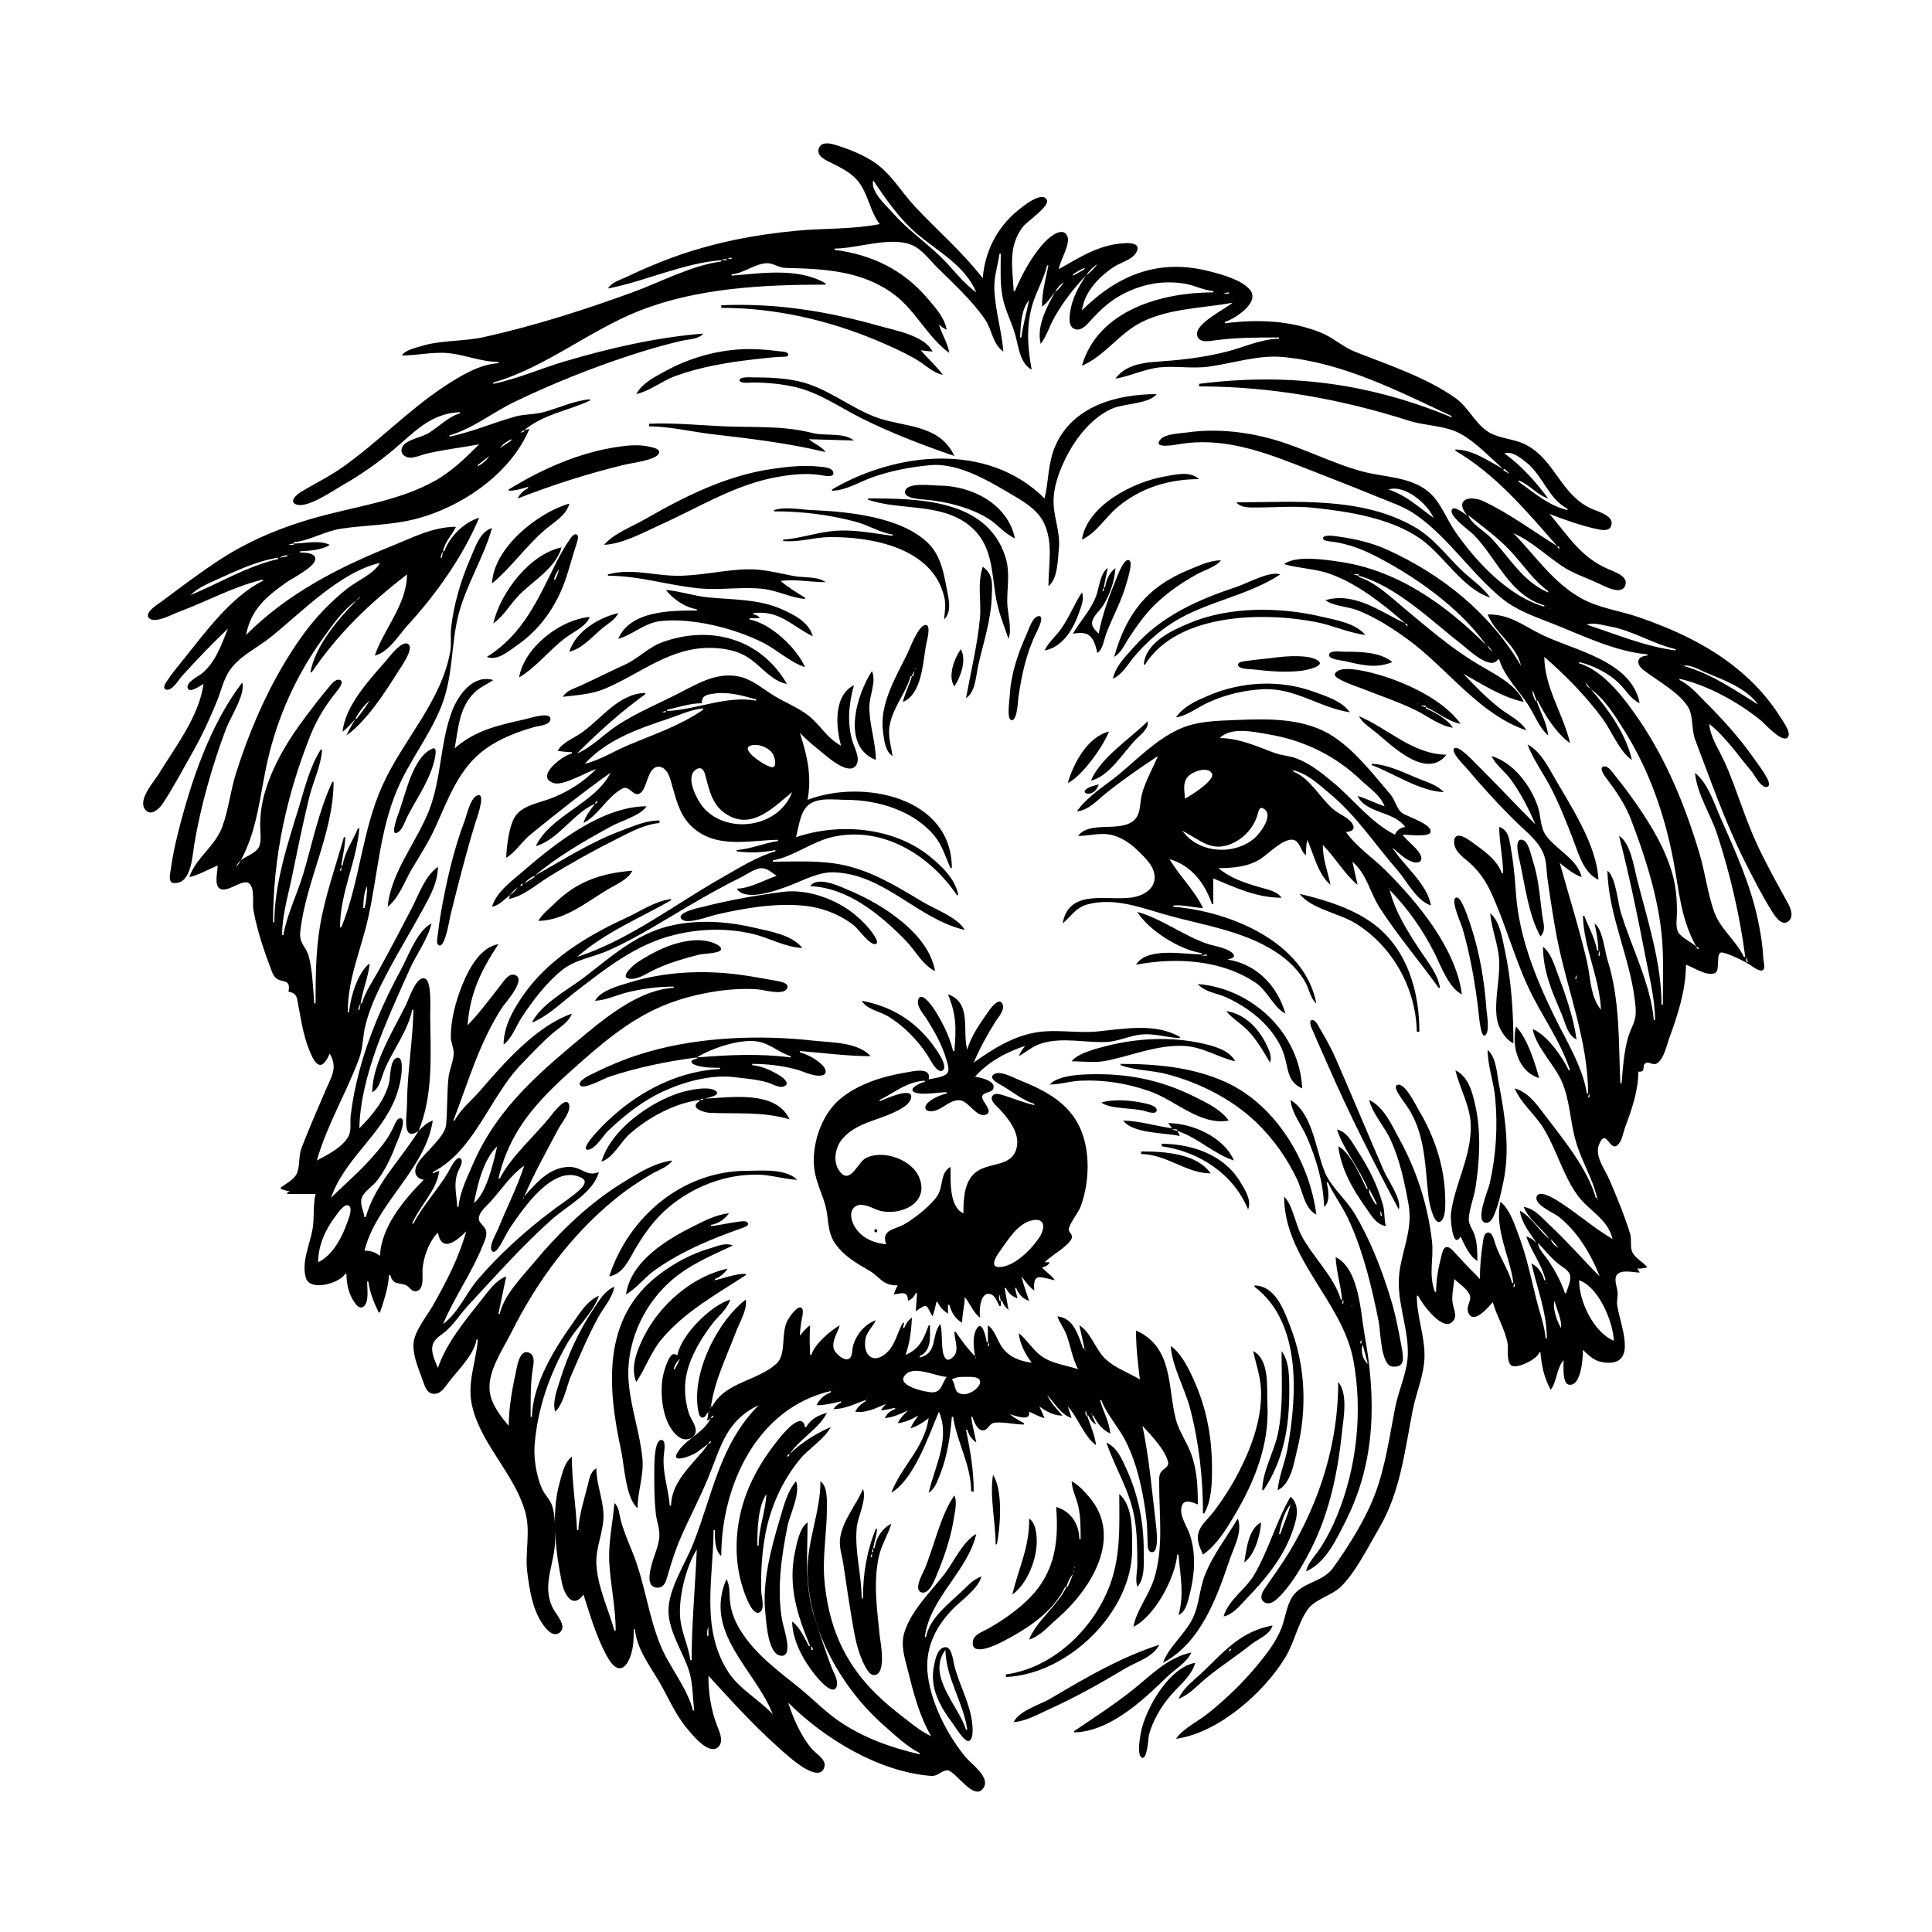 <?xml version="1.0" encoding="UTF-8"?>
<svg xmlns="http://www.w3.org/2000/svg" xmlns:xlink="http://www.w3.org/1999/xlink" width="1500pt" height="1500pt" viewBox="0 0 1500 1500" version="1.1">
<g id="surface1">
<path style=" stroke:none;fill-rule:nonzero;fill:rgb(0%,0%,0%);fill-opacity:1;" d="M 683 174 C 661.383 178.191 639.777 177.098 618 179.172 C 585 182.309 552 188.816 521 200.32 C 509 204.73 497.492 209.789 486 215.219 C 480.984 217.59 475 219.062 472 224 C 501.332 218.312 530 204.379 560 202 L 560 203 C 536.605 206.152 513 219 491 227 C 453.52 240.645 414.922 253 376 261.652 C 360.191 265.227 342 264 327 268.746 C 322.23 270.266 314.727 271.672 312 276 C 323.988 276 335.977 273.008 348 274.172 C 361.199 275.445 373.676 281 387 281 L 387 282 C 372.414 282.668 356.883 292.168 345 300.004 C 316.844 318.57 293.512 343.297 266 362.707 C 255.422 370.168 243.984 375.656 233 382.352 C 230.688 383.766 224.477 389.027 229.324 391.395 C 237.766 395.512 257.863 381.34 265 377.281 C 279.453 369.059 293.301 359.465 306 348.727 C 322.301 335 334.383 321 357 320 L 357 321 C 347.75 323.723 341 331.18 333 336.074 C 327.434 339.445 320.371 340.305 315 344 C 311.594 346.457 310 351.277 314.23 354.047 C 319 357.309 326 353.41 331 352.234 C 344.523 349.035 358.359 347.539 372 345 C 361.297 355.703 350.387 366.332 337 373.688 C 311.867 387.5 283.473 392.027 256 399 C 226.176 406.352 196.844 417.473 171 434.344 C 155.516 444.453 140.785 455.535 126 466.629 C 123.555 468.461 111.262 475.82 115.797 480 C 120.625 484.391 134 476.758 139 475 C 160.402 467 181.734 455.277 204 450 L 204 451 C 179.543 463.184 159.172 491.098 142.449 512 C 138 517.504 133.273 523.051 129.484 529 C 128.633 530.336 126 534.191 128.621 535.289 C 133.227 537.301 138.816 527.617 141.172 525 C 152.723 512.16 164.539 500 177 488 C 171.965 500.273 167.48 514 157 522.676 C 154.309 525 144 529.758 145.754 534.395 C 147.199 538.559 156 532.051 158 531 C 154.613 556.133 136 580 123.188 601 C 119.449 607.09 107.574 620.047 112.184 627.773 C 116.312 634.691 123.504 628.246 126.301 624 C 134.734 611.18 142 597.348 149.574 584 C 156.918 571.031 163 557.828 168.602 544 C 171.695 536.262 173.777 526.816 178.637 520 C 186.406 509.102 199.734 503.008 210 494.801 C 234.602 475.125 263.367 444.512 295 437 C 290.414 445.512 277.539 450.758 270 456.66 C 256.434 467.293 244.445 480 234.426 494 C 211.488 526.102 195.305 562.527 183.344 600 C 178.949 613.766 177.504 628.414 172.562 642 C 167 657.031 151.867 666.32 147 681 C 154.699 679.172 161.637 675 169 672 C 168.996 676.562 165.848 688 171.277 690.219 C 177.699 693 189.359 681.051 194 686.41 C 198 691 195.75 701.391 196.805 707 C 199.914 723.531 205.348 739.332 211.371 755 C 215.66 766.145 226.398 757.02 224 770 C 227.75 770.594 229.988 772.031 230.773 776.004 C 233.484 789.699 235 803 240.398 816 C 245.262 828.117 250 831.699 256 818 C 262.312 829 257.543 835.484 253 846 C 246.547 861 240 876 234.203 891 C 231.688 897.41 233 905.152 230.512 911 C 228.395 915.797 222 919.039 218 922 L 218 923 C 220.324 924 222.562 924.492 225 925 L 223 926 L 223 927 L 245 927 C 242.801 936.238 244.301 945.668 242.539 955 C 240.352 966.605 234 980 237.434 992 C 240.617 1003.117 263.875 996.254 268 989 L 269 989 C 269 996.348 270.5 1003.691 274.469 1010 C 275.812 1012.133 278.484 1016.27 281.586 1014.824 C 286.973 1012.312 285 999.703 285 995 L 286 995 C 287 1003.402 290.395 1011.379 294 1019 L 295 1019 C 298 1010.047 301.586 999.469 302 990 L 303 990 C 305.297 997.547 308.723 995.641 314.789 997.617 C 318 998.711 319.598 1003.762 323.859 1002.34 C 329.215 1000.547 327.906 991.266 328 987 C 328.262 977.145 332.863 964 340 957 C 342.961 973.328 354.957 963.043 362 956 C 356 977.02 346.645 995.09 335.852 1014 C 331 1022.496 321.207 1034.102 321 1044 C 320.828 1054.031 325.449 1063.715 328.672 1073 C 329.973 1076.754 331.523 1081.383 336 1082.086 C 341.863 1083 345.492 1077 348.477 1073 C 355.812 1063.301 367.77 1052.355 370 1040 L 371 1040 C 369.551 1058.32 362 1074.391 366.895 1093 C 374.305 1122.117 398.832 1143.828 407.562 1173 C 412.371 1189.07 407.309 1205 409.426 1221 C 411.188 1234.395 413.199 1248.375 420.699 1260 C 423.277 1264 429.184 1272 434.68 1267.395 C 440.488 1262.574 431.848 1253.504 429.492 1249 C 419.902 1230.656 431 1214.465 431 1195 C 430.996 1187 431.199 1176.691 428.66 1169 C 427 1164.141 423 1160.602 420.914 1156 C 416.625 1146.797 414.398 1133.105 415 1123 C 417 1094.391 426.605 1066.672 441 1042 C 447.922 1030.164 460.742 1019 465 1006 C 455.566 1010.148 450.609 1019 444.859 1027 C 430.555 1047.086 413.527 1074.508 413 1100 L 412 1100 C 412 1087.176 411.703 1074.68 413.754 1062 C 414.387 1058.086 415.449 1052.352 410.867 1050.289 C 404.328 1047.344 402 1058 401.211 1062 C 398 1076.727 395 1092 395 1107 C 388.602 1099.605 381.289 1090.066 380.188 1080 C 378.512 1064.672 390.215 1048.043 396.754 1035 C 416.543 995.523 442.719 959.512 477 931.426 C 486 924 495.859 917.312 506 911.426 C 511 908.484 518.758 906 522 901 C 508.523 902.816 497.426 909.711 486 916.602 C 457.961 933.516 434.773 956 413.922 981 C 404.52 992.285 391.48 1005.348 388 1020 L 387 1020 L 393 991 C 384.582 994.262 379.414 1002.168 373.996 1009 C 361.34 1025 346.652 1042.461 340 1062 C 337.805 1057.051 334.262 1049.496 335.984 1044 C 337.617 1038.781 343.199 1036.324 346.91 1032.816 C 353.211 1027 358 1019.348 363.977 1013 C 385.176 990.246 405.605 967 429 946.285 C 441 935.703 460.289 926.309 465 910 C 455.23 914 452.215 906.008 442 906.008 C 426.777 906.008 416.203 918.465 407 929 C 414.559 911 424.605 893.379 433.781 876 C 436 871.715 444.426 862 441.383 856.621 C 438.508 851.691 428.754 865.074 427.195 867 C 414.863 882.25 397 897.645 388 915 L 387 915 C 396.492 874 421.465 850.598 452 823.715 C 474.73 803.703 496.844 786.172 526 776.672 C 544.949 770.492 568 766.723 588 768.09 C 592.906 768.426 607.84 773 610.914 767.727 C 613.414 763.539 606.57 762.238 604 761.754 C 594 760 584 758.027 574 756.719 C 545.668 753.039 516.43 754.367 489 762.723 C 480.766 765.227 466.176 769 462 777 C 470.574 776.609 478.715 772.535 487 770.477 C 498.59 767.59 511 766.008 523 766 L 523 767 C 498.723 768.059 473.887 787 456 801.754 C 420.414 831.352 387.281 858.707 368 902 C 363.359 912.809 357 925.102 356 937 L 355 937 C 354.59 927.422 351.875 919.383 355.461 910 C 356.332 907.719 359.934 902.117 357.879 899.754 C 354.68 896.066 349 908.242 347.988 910 C 339.934 923.758 328.176 936 321 950 L 320 950 C 325.617 936.516 339.492 923.707 341 909 L 336 911 L 336 910 C 368.637 893.34 380.203 851.434 405 826 C 412.801 818.02 420.535 809.559 429 802.301 C 434.551 797.539 441.234 794.082 444 787 C 416.188 796.641 391.262 825.449 372.574 847 C 366.203 854.348 357.48 861.363 353 870 L 352 870 C 363.586 840 372.184 809.23 390 782 C 392.469 778.363 409.176 760 399.773 757 C 394.883 755.227 391 762 388.574 765 C 380.371 775.488 372.32 786.48 363 796 C 364.988 770.824 373.402 753.555 387 733 C 372.59 735.602 363.773 752.605 358.801 765 C 353.848 777.34 350 791.586 350 805 C 350 809.461 352.395 813.547 352.234 818 C 352 824.387 348.812 830.582 348.172 837 C 346.98 849 347.398 861.129 346.41 873 C 345.633 882.371 330.496 894.258 325.172 902 C 321 908 321 914.375 329 916 C 313.844 931.199 295.984 952.414 295 975 C 291 972.062 287.918 971.055 283 971 C 292 934.418 330.438 907.66 336 870 C 331.406 871.562 328.406 874.625 325 878 C 336.457 850.066 334.348 818.695 333.996 789 C 333.934 783.684 335.293 763 330.488 760.086 C 323.766 756.09 317.629 775.102 315.742 779 C 305.938 799.262 289.191 825 289 848 C 294.789 845 296 836.785 298.398 831 C 304.465 816 317 800 320 784 L 321 784 C 320.488 808.68 316 833.277 316 858 C 315.996 865 311.613 887.582 325 878 C 311.566 899.77 290.906 919.758 284 945 L 283 945 C 282.355 940.625 279.59 935.422 280.605 931.004 C 281.918 925.285 289 921.418 292.48 917 C 299 908.715 303.586 898.805 307.316 889 C 308.176 886.738 316.781 868.207 310.785 868.207 C 308.195 868.207 306.844 872.129 306 874 C 302.809 881.113 298.762 887.043 293.727 893 C 289.332 898.195 284.812 903.188 280 908 C 272.488 915.516 264.512 922.492 257 930 C 267.227 900 296 881.398 307.188 852 C 309.992 844.617 312 836 311.969 828 C 311.953 826 311.613 820.148 308 821.348 C 302.527 823.191 303.281 836.422 302 841 C 298.477 854.645 288.723 866.195 279 876 C 279.852 834.805 301.398 790 317.859 753 C 323 741.188 332 729.574 335 717 C 324 722.352 316.895 742.586 311.23 753 C 297.637 778 286.168 804.422 278.883 832 C 275.914 843.242 273.652 854.453 272.285 866 C 271.676 871.141 273 877.258 270.684 882 C 266.223 890.645 254.262 896.602 246 901 C 253.746 873.719 268.891 848.582 278.77 822 C 281.887 813.613 281.59 804.602 283.746 796 C 287 782.641 292.969 770.191 299.258 758 C 308.355 740.371 318.855 723.441 328.309 706 C 334 695.496 339.898 685.262 340 673 C 329.754 680.375 325.352 694.133 319.742 705 C 311.262 721.43 302.598 737.793 293.695 754 C 289.238 762.109 283.578 770.043 281 779 L 280 779 C 281.547 768.52 286 758.684 287 748 C 277.652 755 271.926 774.645 271 786 L 270 786 C 270 759.195 280.348 737.629 285.984 712 C 293.262 679 294.961 644.461 308.426 613 C 318 590.41 333.742 571 342.797 548 C 352 524.422 350 500.762 356 477 C 362.227 453.531 375.473 433 382 410 C 372.652 412.633 368.953 425 365.426 433 C 357.902 450.293 352.527 468.238 350.285 487 C 349.531 493.301 350.645 499.738 349.535 506 C 342.77 544.289 313 574.492 297.309 609 C 281 644.43 279.477 684.52 265 720 L 264 720 C 264 693.137 276.867 669.102 279 643 L 278 643 C 274 652.582 267.562 661.574 266 672 L 265 672 C 265.953 664.617 267.938 657.488 268 650 L 267 650 C 260.598 672.73 252.348 695.688 248.434 719 C 245.176 738.422 245 759.348 245 779 L 244 779 C 243 767.387 242.727 754.305 239.859 743.004 C 237.703 734.5 232 733 233.168 723 C 237.539 683.793 258.891 647 259 607 L 258 607 C 247.414 629.633 242.434 655.152 235.281 679 C 230.68 694.344 222.699 710.324 220 726 L 219 726 C 219 711.828 223 697.797 225.996 684 C 230.566 662 234.906 640 240.371 618 C 243.277 606.383 249.453 594 250 582 L 249 582 C 240.379 595.66 236.672 611.734 231.977 627 C 223.324 655.129 213 686.328 213 716 L 212 716 C 212 665.184 222.52 617.164 241.398 570 C 246.266 558 253 547.23 261.258 537 C 262.441 535.512 268 529 263.668 527.832 C 260 527 256.809 531.77 254.922 534.004 C 248.891 541.125 243.223 548.539 237.629 556 C 224 574.078 212.191 593.188 205.723 615 C 203.211 623.465 202 632.195 202 641 C 202 646 203.328 653.375 200.82 658 C 198.207 662.609 191 664.645 187 668 C 200.359 643 201.629 617.227 207.887 590 C 215.641 556.277 230.172 524.059 250.426 496 C 258 485.398 266.207 473.602 277 466 C 262.805 480.238 244.641 501.516 241 522 L 242 522 C 262.629 491.676 287 468.262 316 446 C 315.805 469.5 298.258 487.68 291 509 C 301.875 506.172 308.875 494 316 486 C 337.961 462.215 359.52 432 372 402 C 360.324 405.434 349 416.668 345 428 L 344 428 C 345.367 420.332 350.879 415.734 354 409 C 335.82 409.004 319.559 417.777 303 424.398 C 261.742 441 222.73 461.27 191 493 C 195 473.184 206 463.801 222 452.422 C 227.191 448.711 242.871 441.117 244.652 435 C 246.309 429.152 236.277 429.027 233 429 L 233 428 C 239.754 427.711 250.398 427 256 423 C 247.543 419 237 422 228 422 L 228 421 C 240.602 419.738 252.227 412.32 265 410.426 C 283.98 407.617 303.277 407.809 322 403.105 C 357.812 394.109 396.43 368 411 333 L 407 334 C 422.168 321.441 440.832 319.059 458 311 L 458 310 C 446.184 311 434.391 316.516 423 319.707 C 415.379 322 407.543 321.312 400 323.43 C 382.898 328.227 366.441 335.398 349 339 L 349 338 C 366.629 333 382.535 320.227 399 312.258 C 428.336 298.066 459 285.766 490 275.672 C 502.797 271.5 515.883 267.66 529 264.652 C 534 263.473 542.684 263.359 546 259 C 510 261.832 472.508 270.438 438 280.723 C 419.637 286.191 401.809 294.109 383 298 L 383 297 C 422.883 285.598 457.531 256.711 496 241.449 C 541.348 223.461 592.859 221 641 221 L 641 220 C 619.625 207.57 591.426 212.152 568 214 L 568 213 C 577.531 212.16 585.484 205 595 204.359 C 600 204.016 604.668 208 610 208 C 639.66 208.773 669.207 210.027 694 228.477 C 710.938 241.082 720.449 262.094 737 274 C 735.824 266.164 731.168 259.531 729 252 C 730.98 253.641 732.711 255 735 256 C 733.316 246.551 726.41 239.109 720.41 232 C 701.398 209.48 676.801 197.641 648 194 L 648 193 C 665.582 193 691.387 183.281 708 190.227 C 715.492 193.359 721.383 201.383 727 207 C 739.969 220 754.352 232.797 764.777 248 C 770.484 256.316 770.363 266.766 779 273 C 777.73 257 772.746 241.152 772 225 C 771.602 215 774.574 206.676 776 197 L 777 197 C 777 208.637 776.184 220.547 778.668 232 C 780.77 241.691 785.613 250.48 788.254 260 C 790.773 269.078 791.828 282.055 801 287 C 797.836 270.012 796.613 253.789 801.426 237 C 804.465 226.402 810.461 216.684 813 206 L 814 206 C 811.797 216.688 809 227.008 809 238 C 813.191 235.457 815.695 230.617 819 227 C 812.688 238.383 804.574 253.438 808 267 C 812.621 261 815 252.699 818.852 246 C 825.488 234.434 833.785 223.629 843 214 C 837 223.688 832.316 231.504 830.73 243 C 830.18 247 829.562 253.426 834.227 255.391 C 838.836 257.336 842.961 253.059 845.715 250 C 852.93 242 860.445 234.562 870 229.312 C 885.629 220.723 902.367 217.312 920 220.285 C 927.52 221.555 934.383 225.336 942 226 L 942 227 C 902.578 227 852.543 240.461 840 284 C 857.699 276.363 868.812 259 886 250.27 C 908 239.219 933.254 239.426 957 235 C 950.984 240.203 928 251 929.426 260 C 930.422 266.828 939.398 264.77 944 264.129 C 960.348 262 976.523 262 993 262 L 993 263 C 979.203 263.113 965.32 269.793 952 273.129 C 932.742 278 914.695 279.68 895 281.09 C 884 282 872.527 284.812 866 294 C 877.898 292 888.73 286.355 901 285.172 C 913.809 284 926.18 286.469 939 284.574 C 957.359 282 977.332 275.402 996 277.172 C 1042.988 281.621 1085 303.387 1127 323 L 1127 324 C 1063 297.367 999.824 289.254 931 298 L 931 300 C 986.625 300 1041 309.766 1094 326.656 C 1107 330.809 1121.812 330.152 1134 336.801 C 1145.613 343.137 1156.949 355.246 1167 364 C 1155 357.691 1143.949 349.289 1130 349 L 1130 350 C 1161.297 368.281 1185.32 397 1209 424 C 1189.852 412.18 1172.469 399 1152 389.262 C 1141.352 384.203 1128.805 387.551 1139 400 C 1137 399 1129 392.25 1127.258 395.648 C 1124.551 400.496 1141 412.027 1143.996 415 C 1162 433.203 1172 462.242 1199 470 L 1199 471 C 1171 463 1146 436.012 1130 413 C 1122.969 403 1118.633 389.734 1108.91 381.68 C 1094.887 370.062 1074.789 370.598 1058 366.113 C 1034.426 359.816 1012.484 348.035 989 341.289 C 967.66 335.164 944 332.578 922 335.73 C 916.422 336.523 904.438 336.699 900.66 341.504 C 894.828 349 913.871 345.098 916 344.754 C 947.387 339.66 976 349 1005 360.203 C 1026 368.469 1047 376.504 1068 385.141 C 1079 389.711 1090 393.078 1100 400.156 C 1125.629 418.574 1141.926 444.801 1166 464.535 C 1177.984 474.359 1192.816 479.129 1207 484.801 C 1229.309 493.723 1254.812 506.023 1279 508 L 1279 509 C 1270.895 509.449 1269.656 515.254 1276 520.238 C 1286.523 528.465 1304.785 538.043 1311.227 550 C 1314.57 556.207 1313.34 566.816 1316 574 C 1327.855 605.094 1339.371 638.246 1354.246 668 C 1360.988 681.484 1368 695.215 1376 708 C 1378.371 711.68 1383.391 719.422 1388.566 715.242 C 1393 711.621 1390.188 705 1387.996 701 C 1381.234 688.797 1374.453 676.5 1368.246 664 C 1362 651.734 1357 639 1352.32 626 C 1347.867 614 1343.699 601.609 1338.219 590 C 1334 581.062 1327.883 572.047 1327 562 C 1339.77 572 1349.555 586.723 1359.996 599 C 1362.438 602 1367 611.57 1371.691 611 C 1375 610.508 1372.758 605.566 1371.891 604 C 1368.609 598.074 1364.355 592.504 1360.422 587 C 1349.766 572.09 1337.945 559 1325 546 C 1318.812 539.812 1311.992 531.727 1304 528 L 1304 527 C 1326 532.098 1349.57 545.105 1367 559.262 C 1370.383 562.008 1382.656 576 1387.395 573 C 1392 570 1384 559.738 1382.426 557 C 1373.184 542.188 1361.555 529.566 1348 518.613 C 1325.762 500.641 1298.91 488.305 1272 479.078 C 1257.348 474.055 1241.742 472.234 1228 464.688 C 1205.977 452.594 1192.172 431.531 1175 414 C 1188.984 420.035 1200.398 431.289 1213 439.645 C 1221 445.02 1230.18 448 1239 452 C 1243.887 454.023 1259.293 463.539 1262 454 C 1264 447.316 1253.422 444 1249 442 C 1227 432.566 1218 416.41 1203 399 C 1214.508 403.441 1225.953 407.594 1238 410.348 C 1241.938 411.25 1249.438 413.34 1251 408 C 1253.453 400.508 1240.621 397.18 1236 395.137 C 1212 384.527 1207.773 358.23 1186 346 C 1176.355 340.406 1164.293 341.008 1155 335 C 1144.84 328.203 1139.984 316.098 1130 309.043 C 1107 292.797 1077.809 283.332 1052 273.074 C 1042.688 269.371 1035.23 262.254 1026 258.453 C 1002 248.617 976.258 247.809 951 251 L 951 250 C 958.73 247.438 978.449 235 970.566 225.105 C 964.277 217.246 948.406 213.051 939 210.629 C 900 200.609 868.184 213 840 241 C 842 226.641 853.219 214.805 865 207.102 C 870.348 203.605 880 201.418 882.711 195 C 886.172 186.512 870.926 189 867 189.426 C 849.805 192 836.824 200.746 822 209 C 822.914 202.211 831.527 189.277 828.59 183.148 C 825 175.742 815.352 183.703 812 187.039 C 801.652 197.711 793.703 212.301 788 226 L 787 226 C 786.23 208.059 782.262 191.656 794.238 176.004 C 797.309 172 815 160.211 812.824 155.316 C 809.207 147.516 793.207 161 790 163.617 C 773.957 176.773 764.621 195.449 763 216 C 747 195.375 727.762 179.004 710 160 C 698.938 148.008 691.258 133.695 677 124.816 C 668 119.219 657.188 115 647 112.039 C 643 111 637.492 110.371 635.785 115.109 C 633.516 121.41 641.738 124.621 646 126.754 C 653.855 130.684 661.945 134.68 667.211 142 C 674.262 151.801 675.578 164.27 683 174 M 678 140 C 687.504 154.371 698.789 170.406 712 181.562 C 728.43 195.43 749.316 206.25 758 227 C 747.371 219.516 739.391 208.02 730 199.039 C 717.801 187.375 704 177.719 692.844 165 C 687.789 159.258 675.473 148.574 678 140 M 568 200 L 568 201 L 565 201 C 566.246 200.316 566.551 200.25 568 200 M 564 201 L 564 202 L 560 202 C 561.508 201.316 562.316 201.176 564 201 M 815 204 L 814 205 L 815 204 M 852 205 C 849.461 208.605 846.605 211.461 843 214 C 845.539 210.395 848.395 207.539 852 205 M 844 207 L 843 208 L 844 207 M 842 208 L 842 209 C 839 210.801 836 212.539 833 214 L 833 213 C 835.914 211.078 838.793 209.383 842 208 M 822 209 L 821 210 L 822 209 M 832 214 L 831 215 L 832 214 M 826 219 C 824 222.188 821.984 224.711 819 227 C 820.797 223.547 822.844 221.273 826 219 M 944 227.332 C 944.773 227.332 944 227.832 943.668 227.668 L 944 227.332 M 954 227 L 954 228 L 950 228 C 951.508 227.316 952.316 227.176 954 227 M 799 233 C 797 242.668 794.262 252.23 793 262 L 792 262 C 792.387 253.012 792.805 240.027 799 233 M 560 237 L 560 239 C 601.43 239 642.863 248.422 681 264.426 C 691.613 269 702 273.543 712 279.453 C 718.559 283.371 724.328 289.516 732 291 C 727 284.074 720.363 278.586 715 272 L 724 273 C 717.898 260.516 695.234 256.609 683 253.141 C 642.215 241.578 602.328 235.184 560 237 M 729 251 L 728 252 L 729 251 M 494 306 C 504.703 303.457 513.648 296 524 292.055 C 543.324 285 564.598 281.344 585 279.051 C 591.965 278.27 599 277.395 606 277.039 C 607 277 612.656 277.438 612 275.117 C 611.492 272.746 606.785 273 605 272.719 C 597.168 271.684 588.902 271 581 271.004 C 558 271.266 534.922 277.746 515 289 C 507.328 293.141 498.184 298.004 494 306 M 741 354 C 729 328.457 700.559 332 679 323.535 C 658.773 315.629 641.5 300.77 620 296.016 C 608.43 293.453 596.809 293 585 293 C 583.242 293 574.207 292.188 574.207 295.195 C 574.207 298 582.43 297 584 297 C 595.629 297 606.645 298 618 300.652 C 636.289 305 652.352 316.488 669 324.754 C 691.406 336 717.289 346 741 354 M 382 298 L 381 299 L 382 298 M 811 387 C 766.832 343 696 350.758 646 380 L 646 381 C 657 380.762 666.754 374.344 677 370.691 C 691.547 365.512 706.648 362.605 722 361.172 C 745.238 359 769.887 374.816 789 386.012 C 797.379 391 806.191 397 810.508 406 C 817.922 421.488 814 438.629 814 455 C 821 450 821.309 435 822 427 C 823.574 414 818.555 403.621 818 391 C 817.527 378.379 822.57 365.027 828.258 354 C 835.898 339.191 848.316 323.652 864 317.016 C 872.77 313.301 892.312 313.574 898 306 C 867.18 306 833 315.242 819.438 346 C 813.523 359.328 814.309 373.148 811 387 M 359 319 L 358 320 L 359 319 M 504 329 L 504 331 C 519.953 331.133 536.172 335 552 337 C 581.523 340.391 612 344 641 351 C 638 346.598 631.98 344.57 628 341 L 663 342 C 655 335.516 640.613 338.703 631 336.242 C 607.695 330.27 585.812 332.004 562 331 C 542.434 330.105 523.594 328.156 504 329 M 407 334 L 407 335 L 404 336 C 405.223 334.805 405.422 334.684 407 334 M 347 339.332 L 347.332 339.668 C 346.84 339.832 346.227 339.332 347 339.332 M 397 341 L 397 342 L 388 348 C 390.52 344.738 393.285 342.77 397 341 M 395 380 L 395 381 C 400.25 381 404.98 379.426 410 378 L 410 379 C 406.223 381 403.82 383.133 402 387 C 429.332 376.398 455.523 368 484 361 C 489.309 359.547 509.621 357.438 511.652 351.828 C 512.82 348.613 507 347.391 505 347 C 497.469 345.055 488.609 345.645 481 346.73 C 450 351.133 421.457 363.809 395 380 M 1217 395 L 1217 396 C 1201.828 392.406 1191.32 382.645 1179 374 L 1179 373 C 1187.547 376.238 1193.254 384.207 1202 387 C 1192.32 374 1181.242 361.52 1168 352 C 1173.926 350 1180.527 355.422 1184.984 359 C 1197.781 369 1202.176 387.309 1217 395 M 380 354 C 377.492 357.527 374.848 360.004 371 362 L 371 361 L 380 354 M 469 423 C 483.637 422.332 499.809 413.254 513 407.305 C 542.484 394.016 570.727 376.254 603 370.426 C 614.57 368.332 626.32 367.027 638 369 C 639.938 369.234 647.785 371.102 647 367 C 646.383 362.734 639 362.656 636 362.285 C 624 361 611.77 362.23 600 364 C 564.367 369 531.828 385.281 501 403 C 490.988 408.754 476.535 414.203 469 423 M 1168 364 C 1169.609 365.328 1170.699 366.383 1172 368 L 1167 365 L 1168 364 M 840 419 C 851.641 413.461 858.246 401.492 868 393.465 C 886 378.531 907.785 372 931 372 C 924 365.383 912.504 368.512 904 370 C 880.254 374 844 392.359 840 419 M 414 376 L 413 377 L 414 376 M 411 377.332 C 411.773 377.332 411 377.832 410.668 377.668 L 411 377.332 M 788 418 C 782.484 391.359 754.711 377.125 729 377 C 723.723 377 704.598 374.223 702.754 381.102 C 701 387.277 715.449 387.594 719 388 C 735.289 389.441 752.945 394 767 402.465 C 774.453 407.004 780 414.449 788 418 M 1113 402 C 1100.848 393.438 1092.574 385 1078 380 C 1090.914 376.078 1108.398 391.332 1113 402 M 674 387 L 674 388 C 699.324 396.574 729.555 390.16 752 407.527 C 771 422.297 769.551 443.559 773.426 465 C 775.367 475.754 779.516 485.703 783 496 C 786 488.5 782 475.324 782 467 C 782 455.004 784.316 443.758 780.48 432 C 765.926 387.383 712.539 387 674 387 M 960 390 C 963.184 394.508 970.922 394.016 976 394 C 990.504 394 1004.438 392.711 1019 394.168 C 1046.594 397 1079.879 402.16 1103 418.438 C 1121 431.156 1135.57 457.16 1157 464 C 1150.852 455.273 1141.57 449.383 1134 442 C 1122.266 430.52 1112.512 417.176 1098 409 C 1056.656 385.223 1005.18 390 960 390 M 382 453 C 396.598 441 408.324 424.078 423 411.426 C 429.781 405.578 439.812 400.207 442 391 C 417.547 398 383.273 425.203 382 453 M 601 396 L 601 397 C 622 397 643.617 399.5 664 405 C 673.824 407.48 683 413.508 693 415 L 693 416 C 678.332 414.137 663.891 411.07 649 412.09 C 635 413.039 621.836 418 608 419 L 608 420 C 619.867 421.305 632 417.125 644 417.004 C 677 416.664 723.812 425.316 733 463 C 734.645 469.27 733.496 474.727 733 481 C 738.297 475.52 737.172 468 735.801 461 C 732.953 446.66 731.18 431.656 719.984 421.094 C 698.574 401 657.961 397.188 630 396 C 620.598 395.547 610.215 393.277 601 396 M 1140 400 C 1151.34 409 1162.996 417.34 1172.91 428 C 1182.746 438.578 1190.242 450.285 1202 459 L 1202 460 C 1181.594 451.195 1171.785 432.172 1156.984 417 C 1152.547 412.449 1141.555 406.02 1140 400 M 1175 413 L 1174 414 L 1175 413 M 378 510 C 386 513.379 394.727 505.668 401 501.34 C 421.555 487.16 434.434 466.77 441.289 443 C 443.32 436 445.512 429 447.652 422 C 448 420.422 449.734 416.504 447.961 415.176 C 445.844 413.594 443 417.711 442.23 419.02 C 438.27 424.695 434.844 430.816 431.754 437 C 417.648 465.211 406.238 492.414 378 510 M 695 416 L 694 417 L 695 416 M 1154 501 C 1122.285 469.285 1084.445 442.188 1039 436 C 1028.469 434.406 1005.688 431.094 997 438 C 1008.754 441.473 1021 441.34 1033 445.695 C 1054.629 453.578 1073.863 469.039 1091 484 C 1071.871 475.059 1051.73 459.281 1029 466 C 1035.66 470.742 1046.293 470.828 1054 473.812 C 1068 479.258 1080.836 487.605 1093 496.426 C 1123.43 518.496 1148 554.418 1185 567 C 1181 559.805 1171.383 555.27 1165 550.348 C 1154.266 542.074 1145.32 532.738 1136 523 C 1151.441 531.598 1165.484 541 1183 545 C 1177.617 531.109 1158 522.148 1146 514.797 C 1126 502.656 1107.938 487 1090 472.082 C 1079.699 463.52 1067.988 452.109 1055 448 L 1055 447 C 1084.938 455.621 1111 481.734 1135 500.426 C 1140.211 504.484 1157.203 521 1163 512 L 1164 512 C 1167.883 525.195 1179.66 536.496 1186.945 548 C 1191.672 555.457 1195.223 565.234 1202 571 C 1201 561.445 1196 553 1193 544 L 1194 544 C 1199.293 555.32 1208.746 569.758 1219 577 C 1213.723 554.195 1199.199 534.09 1199 510 C 1215.719 524.605 1231 540.062 1244.266 558 C 1250.945 567.066 1257.645 584 1267 590 C 1262.223 569.367 1248.664 550.691 1235 535 C 1245.938 542.727 1254 555.797 1261 567 C 1280.375 597.797 1292.441 632.395 1299.195 668 C 1303.801 692.273 1304.789 713 1317 735 C 1313 731.258 1305.656 728.238 1303 723.785 C 1300.652 719.758 1302 712.52 1302 708 C 1302 698.504 1301.305 689.223 1298.844 680 C 1293.488 660 1282.754 642 1271 625 C 1265.566 617.117 1259.816 609.469 1253.801 602 C 1251.973 599.73 1248.824 594.574 1245.32 595.035 C 1240.805 595.633 1245.973 602.617 1247 604 C 1254.652 614.129 1261.574 624.086 1266.188 636 C 1276.746 663.254 1286.223 693 1289.715 722 C 1292 741.152 1291 760.727 1291 780 L 1290 780 C 1289.996 747 1278.863 713.758 1270.871 682 C 1268.566 672.824 1265.742 654 1257 649 C 1264.688 678.699 1270.992 709 1276.805 739 C 1280 756.328 1284.852 774.285 1285 792 L 1284 792 C 1281.688 763.672 1265.988 734.262 1258 707 C 1255.934 699.328 1254.293 680.785 1248 676 C 1248.746 712.27 1267.363 746.727 1269.91 783 C 1270.66 793.711 1266.496 796.52 1263.863 806 C 1260.855 816.82 1259.883 829.812 1259 841 L 1258 841 C 1256.59 808.191 1257.898 776.773 1248 745 C 1245.766 737.73 1244.297 721.395 1238 717 C 1239.598 723.688 1240.703 731.129 1241 738 L 1240 738 C 1238.406 728.738 1233.391 719.742 1230 711 L 1229 711 C 1229.508 735.691 1241.93 759.121 1243 784 C 1234.449 773.566 1235 758.648 1232 746 C 1226 720.473 1218 695.25 1211 670 C 1216.309 674.277 1221.535 678.633 1228 681 C 1224.684 667 1208.668 660 1200.559 649 C 1195.543 642.203 1196.551 633.656 1193.898 626 C 1188.277 609.754 1175 592 1158 587 C 1161.273 594.02 1168.277 598.758 1172.84 605 C 1180.531 615.523 1186.996 628 1192 640 C 1176.516 624.504 1161.605 608.422 1146 593.004 C 1143.996 591.023 1132 578.004 1129 581.086 C 1126.312 584.078 1136.516 594 1138.273 596 C 1150.945 611 1164 625.344 1178 639 C 1185.238 646.047 1193.824 652.496 1198 662 C 1200.949 668.359 1200.465 675.277 1201.43 682 C 1203.625 697.332 1205.871 712.793 1208.805 728 C 1216.551 768.152 1233 807.746 1233 849 L 1232 849 C 1228.938 828.273 1215.297 806.68 1206.258 788 C 1191.934 758.395 1179.41 727.133 1177 694 C 1176.219 681.602 1175 669.23 1172.805 657 C 1171.559 650.512 1170.938 644.473 1164 642 C 1164 654.051 1166.992 666 1167 678 L 1166 678 C 1162.289 666.816 1150 659.109 1141 652.488 C 1137.395 650 1129.527 645.383 1129 653.043 C 1128.586 661.238 1136.641 665.793 1141.91 670.719 C 1148.855 677.207 1153.742 684.395 1157.691 693 C 1168.609 716.781 1175.379 742.199 1186.309 766 C 1196.453 788.098 1211.406 807.703 1219 831 L 1218 831 C 1213 820.559 1200.98 803.289 1190 799 C 1192.52 813 1206.945 826.57 1212.719 840 C 1219 854.762 1219 870.719 1223.43 886 C 1227.688 901.102 1236.461 914.707 1240 930 L 1239 930 C 1232.316 906.797 1213.219 884 1198.871 865 C 1192.664 856.789 1186.301 848 1176 845 C 1181 857 1192.559 865.812 1199 877 C 1208.75 893.336 1213.637 912.613 1224.785 928 C 1233.746 940.367 1248.207 946.031 1252 962 C 1236.836 953.059 1223.898 941.309 1209 932.066 C 1206.418 930.465 1194.621 923.23 1192.973 929.312 C 1191.289 935.52 1206.207 941.535 1210 944.52 C 1224.727 956.102 1235.309 973.758 1242 991 C 1228.816 977.816 1216.613 963.609 1203 951 C 1196.812 945.137 1191.734 938.559 1183 937 C 1186.785 946.777 1197 953.477 1203 962 C 1194.688 955.531 1189.406 945 1180 940 C 1181.484 950 1187.664 957 1193 965 C 1190.402 962.59 1188.414 961 1185 960 C 1189 971.82 1197 981.508 1200 994 L 1199 994 C 1197.344 988.375 1194.391 983.566 1189 981 C 1193.492 1000.418 1200.832 1018.719 1201 1039 L 1200 1039 C 1199.172 1029 1195.332 1019 1192.871 1009 C 1188.773 992.598 1185.402 976 1179.426 960 C 1175.984 951 1172.629 939.488 1165 933 C 1160 953.773 1172.262 975.656 1175 996 L 1174 996 C 1170.996 985.57 1164.523 976.285 1161 966 C 1160.176 963.578 1158.867 956.301 1155 957 C 1152 957.434 1151.645 962.633 1151.273 965 C 1149.836 974.188 1149 983.703 1149 993 C 1142.781 986.781 1136.75 980.496 1130.828 974 C 1129 972.074 1126.203 968.207 1123.277 968.207 C 1120.258 968.207 1119.445 974 1118.883 976 C 1116.59 984.688 1115 994.008 1115 1003 L 1114 1003 C 1108.859 988.547 1113.426 977.496 1111.715 963 C 1108.418 935.07 1099.824 908.617 1086.305 884 C 1080.516 873.461 1074.465 859.348 1063 854 C 1066 865.434 1074.797 874.316 1079.691 885 C 1086.879 900.684 1090.527 918.102 1093.574 935 C 1097.566 957.117 1086 974.539 1086 996 C 1086 1015.242 1093.902 1033.66 1092.961 1053 C 1092.352 1065.5 1085.898 1079.484 1083.398 1092 C 1078.898 1114.539 1075.902 1137.312 1067.945 1159 C 1060.781 1178.539 1047.316 1200.125 1035.211 1217 C 1027.371 1228 1013.496 1228.117 1005.391 1237.133 C 999 1244.16 998.27 1255.469 994.934 1264 C 990.941 1274.203 983.828 1283.613 976.914 1292 C 965.457 1306 951.988 1319 938 1330.195 C 929.973 1336.699 919 1341.574 913 1350 C 945.754 1345.586 981.285 1314.195 997.797 1287 C 1004.867 1275.348 1007.41 1261.25 1014.965 1250.016 C 1020.668 1241.535 1033.508 1239.109 1040.961 1232 C 1052.719 1220.539 1062.672 1200.215 1070.988 1186 C 1087.305 1158.113 1090.707 1126.09 1096.805 1095 C 1099.531 1081.094 1105.801 1067.305 1105.98 1053 C 1106.18 1037.176 1100 1022 1100 1006 L 1101 1006 C 1103.703 1011.688 1121.43 1036.66 1128.816 1024.723 C 1131.309 1020.695 1128.176 1015.211 1127.703 1011 C 1127 1005.039 1128.746 999 1129 993 C 1132.84 996.672 1138.543 1000.129 1140.918 1005 C 1143 1009.551 1138.445 1013.324 1139.695 1018 C 1142.949 1030.004 1155.691 1014.789 1159 1011 C 1161.91 1021.637 1168 1031.098 1170.332 1042 C 1171.441 1047.234 1169.289 1055.301 1172.859 1059.676 C 1176.363 1064 1194.211 1055 1195 1050 L 1196 1050 C 1196.777 1060 1199 1070.367 1204 1079 C 1209 1072.207 1208.406 1062.344 1214 1056 C 1214 1060 1212.758 1074.262 1218.215 1075.078 C 1227.859 1076.523 1229 1053.57 1229 1048 C 1232 1051 1235.184 1054 1239 1056 C 1241.484 1057.141 1244.246 1057.707 1247 1058 C 1271.652 1059.727 1258 1029 1255.703 1014 C 1255 1010.633 1256 1007.371 1255.945 1004 C 1255.867 1000.062 1252.949 994 1255 990.305 C 1258 985.105 1268 988 1273 988 C 1272.527 986.586 1272.188 986.188 1271 985 C 1273.785 985 1276.289 984.648 1279 984 C 1275.719 979.711 1269.504 977 1267.27 972 C 1265.445 968 1267 962.445 1265.652 958 C 1261.258 943.691 1255.457 929.75 1249.574 916 C 1246.277 908.305 1238 897.707 1241.367 889 C 1246.996 874.312 1249.852 895.551 1256.305 888.664 C 1259.488 885.262 1260.234 879.242 1261.812 875 C 1266.941 861.191 1271.961 847 1272 832 C 1278.785 832.613 1274 827.344 1277.773 825.324 C 1280.492 824 1283.527 827.648 1286.785 825.379 C 1292 821.637 1293.934 811.797 1296 806 C 1302.758 787.668 1308.836 768.723 1309 749 C 1314.871 751 1325.348 758.406 1331.684 755.395 C 1336 753.273 1331.41 738.395 1337.344 739.543 C 1342.863 740.613 1354.855 746.477 1359.594 749.68 C 1361.477 751 1366.582 755 1368.957 753 C 1370.832 751.273 1369 746.098 1369 744 C 1368.594 734.148 1366.996 724.652 1364.996 715 C 1359.203 687.035 1347.41 661 1335.859 635 C 1330.66 623.324 1326.199 608.305 1316 600 C 1317.43 616.363 1328.258 632.441 1333.328 648 C 1343.289 678.562 1350.883 711.129 1355 743 L 1354 743 C 1347.715 729.789 1335.34 721.324 1330.516 707 C 1325.582 692.344 1323.738 676.809 1319.281 662 C 1308.383 625.812 1294 590.359 1272.656 559 C 1261.836 543.105 1245.312 520.684 1226 515 L 1226 514 C 1236.82 516.57 1248.77 522.578 1256.824 530.301 C 1262.461 535.699 1265.723 542.465 1273 546 C 1267 513 1221.91 505 1197 492.742 C 1181.676 485.273 1172.684 477 1155 477 C 1160.836 492.062 1176.996 500.141 1181 517 C 1156.914 476.16 1120 446.309 1077 426.77 C 1064.914 421.297 1052 418.355 1039 416.574 C 1037.238 416.336 1027.207 414.566 1027.207 418 C 1027.207 420.391 1034.363 420.484 1036 420.754 C 1046 422.422 1055.828 425.695 1065 430.246 C 1097 446.156 1133.195 471.469 1154 501 M 228 422 L 228 423 L 224 423 C 225.508 422.316 226.316 422.176 228 422 M 1211 426 C 1209.363 425.453 1209.547 425.637 1209 424 C 1210.637 424.547 1210.453 424.363 1211 426 M 383 484 C 391.266 478.172 396 469.195 403 462.039 C 414.281 450.531 431.289 441.316 436 425 C 411.223 430.184 388.527 460.117 383 484 M 344 428 L 343 433 L 342 433 C 342.48 431.039 342.938 429.691 344 428 M 225 430.332 C 225.773 430.332 225 430.832 224.668 430.668 L 225 430.332 M 223 431 L 223 432 L 217 433 C 219 431.773 220.66 431.355 223 431 M 216 433 L 216 434 C 192 439.516 170.426 452.676 148 462 C 153.523 456.301 161.848 453 169 449.695 C 183.523 443.141 200 435.34 216 433 M 853 492 C 850.711 489.578 847.348 486.727 847.93 483 C 848.695 478.129 854 474.055 856.531 470 C 861.645 461.738 865.574 450.73 866 441 C 861.199 444.77 858.895 450.031 858 456 L 857 456 L 860 441 C 854.199 445 853.375 456.629 850.934 463 C 846.727 474 838.75 482.008 833 492 C 845.871 489.715 849 494.07 852 507 C 856.461 504 857.246 496 859.203 491 C 864.336 478.039 871.234 465.523 874.844 452 C 875.586 449.227 879.555 437.266 876.949 435.176 C 873.402 432.336 868.418 445.004 867.602 447 C 861.57 461.758 856 476.301 853 492 M 865 510 C 870.258 507.125 872.785 501 876 496 C 882.199 486.602 888.836 477 897 469.09 C 906.492 460.043 917.57 452.238 929 446 C 934.727 442.668 944 440.316 948 435 C 938.852 435.191 931.297 439.008 923 442.398 C 890.586 455.633 874.512 476.484 865 510 M 763 440 C 758.586 453.801 762 466.074 760.828 480 C 758.863 500.562 753.766 521.711 750 542 C 757.332 537.43 757.715 524.734 759.426 517 C 763.391 499.047 769.473 481.539 770 463 C 770.289 453.629 771.527 446.156 763 440 M 434 442 C 433.312 445 432.387 447.363 431 450 L 430 450 C 431 447.023 432 444.449 434 442 M 472 446 L 472 447 C 496.5 447 518.859 454.523 543 456.828 C 559.531 458.41 576.512 455.262 593 457.285 C 603.992 458.637 614 464.105 625 465 L 625 464 C 618.461 460 611.852 456 606 451 C 617.891 449.496 629 452 641 452 C 634.898 447.305 623.477 448.66 616 447.195 C 603.875 444.816 592.484 441.711 580 442.016 C 561.332 442.473 542.691 447.414 524 447 C 506.465 446.586 489.426 441.102 472 446 M 1049 444.332 C 1049.773 444.332 1049 444.832 1048.668 444.668 L 1049 444.332 M 864 527 C 871.809 523.359 875.879 515.324 881.301 509 C 889.531 499.398 899.352 490.543 910 483.699 C 936 467 968 463.051 994 446 C 985.934 443 968.195 453 960 455.668 C 930.371 465.543 901.766 478.09 880.715 502 C 873.914 509.727 866.457 516.652 864 527 M 1055 446 L 1055 447 L 1051 446 C 1052.66 445.594 1053.242 445.691 1055 446 M 205 449.332 L 205.332 449.668 C 204.84 449.832 204.227 449.332 205 449.332 M 857 456 L 857 459 L 856 459 C 856.25 457.551 856.316 457.246 857 456 M 517 458 C 522.441 465.094 532 471.656 541 473 L 541 474 C 520.996 474 489.332 474 480 496 C 491.594 492.66 500.602 483.508 513 482.176 C 537.844 479.504 571 488 593 499.258 C 604 505 613.219 514 625 518 C 618.73 503.172 598.246 484 582 481 L 582 480 L 590 480 C 588.535 478 587.543 477.527 585 477 L 585 476 C 605.41 473.59 614.66 486 631 494 C 628 482.684 615.988 477 606 472.578 C 588 465 569 465.703 550 463.828 C 538.879 462.734 528 459 517 458 M 840 460 C 834 469 830.203 479.195 824 488 C 819.93 494.008 814.195 498.281 811 505 C 825.438 502.426 833.633 487.762 837.996 475 C 839.637 470.211 842 465 840 460 M 1204 460 L 1203 461 L 1204 460 M 280 463 C 278.895 464.457 278.457 465 277 466 C 278 464.543 278.543 464.102 280 463 M 1200 471.332 C 1200.773 471.332 1200 471.832 1199.668 471.668 L 1200 471.332 M 1203 472.332 C 1203.773 472.332 1203 472.832 1202.668 472.668 L 1203 472.332 M 1206 473 L 1205 474 L 1206 473 M 888 516 L 889 516 C 913.965 476.199 979.945 475.016 1021 482.805 C 1034.184 485.305 1046.797 491.219 1060 493 C 1053 484.141 1037.504 481.375 1027 479 C 994.348 471.145 954.312 470.562 923 484 C 909 489.809 889.504 499 888 516 M 442 506 C 452.309 503.578 460 494 468 487.465 C 472.461 483.828 477.453 481.34 480 476 C 464.625 479.645 447 490.191 442 506 M 806.719 478.348 C 801.68 478.441 798.871 488.402 797.23 492 C 790.422 507 784.789 523.453 784 540 C 783.926 542.535 781 560.039 785.926 559.078 C 789.926 558.281 790.242 544.293 790.727 541 C 793.199 524.238 796.766 507.324 804.246 492 C 805 490.363 811.469 478.254 806.719 478.348 M 403 526 C 415.902 518.387 426.766 504.445 439 495.238 C 445.711 490.188 454.27 487 458 479 C 434.949 481 407 502.57 403 526 M 693 587 C 692 580 689.504 572.145 690.453 565 C 692.434 550.098 702.977 539 707 525 L 708 525 C 706 531.812 702.609 538.051 701 545 C 715.434 539.152 716.535 515.18 718.754 502 C 719 499.578 723.496 485.207 718.727 485.207 C 713 485.207 706.449 503.598 704.246 508 C 695.32 526 682.629 547.176 685.578 568 C 686.488 574.41 687 583.156 693 587 M 1093 486 C 1091.363 485.453 1091.547 485.637 1091 484 C 1092.637 484.547 1092.453 484.363 1093 486 M 1301 504 L 1301 505 C 1277.309 502 1254.586 492.348 1232 485 C 1237.191 483 1244.605 485.449 1250 486.426 C 1267.969 489.672 1283.395 500 1301 504 M 437 541 C 448.379 539.562 459.285 539.152 470 534.574 C 497.785 522.691 520.945 502.02 553 503.043 C 563.703 503.387 574.234 505.508 583 512 C 591.812 518.371 599.801 529 611 531 C 590.609 495.727 551.422 485 514 498.695 C 503.32 502.625 495.332 511.445 485 516.137 C 473.566 521.328 462.355 527 451 532.219 C 445.996 534.582 439.855 536 437 541 M 266 568 C 269.949 565.195 272.828 561.633 276 558 C 273.598 562.336 270.922 566.41 269 571 C 285 559.609 299.562 536.555 310 520 C 311.926 517.031 321.531 503.387 317 500.133 C 312.25 496.473 302.219 510.125 299.719 513 C 287 527.578 268 547.793 266 568 M 1155 501 L 1159 506 C 1156.91 504.445 1155.598 503.512 1155 501 M 746 504 C 741 511.012 735.574 525.059 741 533 C 745.867 525.285 750.648 512.742 746 504 M 1081 514 C 1071.41 506.086 1055.828 506 1044 506 C 1041.59 506 1032.613 504.691 1031.922 508.094 C 1031 512 1041.734 512.707 1044 513.234 C 1056.582 516.172 1068.523 519.367 1081 514 M 991 510.426 C 983.344 511.434 975.645 512.016 968 513.133 C 966.375 513.367 961.207 513.613 961.207 516.086 C 961.207 519.66 970.672 519.441 973 519.715 C 985.168 521.152 998.789 522.301 1011 520.711 C 1013.301 520.41 1029 517.398 1023.621 513.125 C 1016.969 508 998.91 509.383 991 510.426 M 1226 513 L 1225 514 L 1226 513 M 1303 514 L 1302 515 L 1303 514 M 1305 515.332 L 1305.332 515.668 C 1304.84 515.832 1304.227 515.332 1305 515.332 M 712 516 L 711 517 L 712 516 M 1365 547 C 1346.512 535.59 1328.297 522.824 1307 517 C 1312 515.586 1319.273 520 1324 522 C 1338.262 528 1355.598 534 1365 547 M 1182 517 L 1181 518 L 1182 517 M 710.668 518.668 C 710.723 518.723 710.777 519.777 710.332 519.332 C 710.277 519.277 710.223 518.223 710.668 518.668 M 1128 565 C 1123.988 558.371 1114 553.02 1107 550 L 1107 549 C 1116 552.754 1124.387 560.285 1134 562 C 1119.832 542 1087.262 527.809 1064 522.129 C 1058.688 520.832 1039.422 516.121 1036.348 523.344 C 1034.816 527 1054.188 533.273 1057 534.398 C 1071.285 540.113 1086.223 545 1100 551.809 C 1109 556.383 1117.656 563.449 1128 565 M 677 521 C 665.309 538.727 652.664 579.41 680 590 C 679.961 575.781 674.664 562.289 675 548 C 675.227 539.418 680.477 529.285 677 521 M 710 521 L 709 525 L 708 525 C 708.562 523.246 708.918 522.457 710 521 M 448 585 C 464.629 568.371 481.867 552.754 501 539 L 501 538 C 480.621 538.434 467.25 557.605 452 568.57 C 446 573 436.457 576.328 433 583 C 436.695 583.469 440.266 584 444 584 L 444 585 C 437 586.328 414.711 603.215 430 608.012 C 437.281 610.289 455.348 599.488 463 597 C 452.914 607.078 442.215 614.059 429 619.395 C 420.223 623 407.789 624.703 401.277 632.105 C 395.219 639 393.387 657 393 666 C 400.176 661.781 405.383 653.156 412 647.805 C 431.973 631.656 453 614.719 474 600 C 462 624 427.254 633 416 657 C 433.742 651.742 444.859 631.492 462 624 C 458.438 628.809 454.711 633.18 453 639 C 464.527 633 471.281 618.777 482.996 612.324 C 489.184 609 491.797 620.113 497.582 615.391 C 502.758 611.172 502.883 594.32 512 595.328 C 517.461 596 519.855 602.574 521 607 C 524.648 619.098 526.891 631.543 536.176 640.824 C 554.836 659.488 580.859 652.477 604 652 L 604 653 C 593 654.605 583.176 659.117 572 660 L 572 661 C 582.285 662.301 591.793 662 602 660 L 602 661 C 587.238 665.219 573.262 674.18 560 681.719 C 523.613 702.402 488 730 448 743 C 470 723.75 495.953 713.254 521 699 L 521 698 C 508.34 699.707 497.418 707.449 486 712.691 C 455.66 726.621 425.348 745.016 406 773 C 398.312 784.172 391 797.137 391 811 C 397.762 805.777 400.383 797 405 790 C 413.566 777.051 423.887 763.293 436 753.469 C 446.797 744.711 460.672 743.242 473 737.688 C 495.227 727.676 516 714.312 537 702 C 549.742 694.504 562.789 687.375 576 680.754 C 580.426 678.535 586.477 674.012 591.574 674.062 C 595.664 674.102 599.777 677.828 603 680 C 592.711 683.504 583 689.516 572 690 C 579 700.648 604.836 690.727 614 687.188 C 624.234 683.238 635.734 677 647 677.258 C 686.473 678.301 712.5 713.555 749 722 C 744 712.469 725 705.492 716 700 C 696.648 688.387 677.344 676.5 655 671.66 C 637 667.781 618.223 669 600 669 L 600 668 C 616.254 665.102 630.516 653.242 647 649.668 C 685.691 641.277 721.887 664 743 695 L 744 695 C 741.723 682.234 730.73 672 721 664.211 C 692.938 642.113 651.379 638.695 618 650 C 620.172 642.285 621 631.078 627.215 625.395 C 634.555 618.68 647.895 621 657 621 C 681.488 621 709.465 629.422 725.535 649 C 731.758 656.574 734 665.234 738 674 L 739 674 C 738.965 618.324 669.184 604.75 627 621 C 630.41 602.695 626.688 586.484 621 569 C 625.469 573.469 630 577.688 635 581.574 C 640.168 585.605 656.613 601.32 663.566 595.395 C 669 590.762 663.676 581.207 662 576 C 657.504 561.688 658.996 546.238 663 532 C 646.852 540 649 565 653 579 C 642.852 573.352 638.754 565.832 630.867 558.324 C 622.535 550.395 610.699 546.133 601 540.188 C 592.715 535.113 584.645 528 575 525.523 C 557.617 521.328 542.855 530.074 528 537.742 C 512 546 495 553 480 562.699 C 469 569.707 459.973 580 448 585 M 1304 526 L 1303 527 L 1304 526 M 301 704 C 309.219 697.652 314 685 319 676 C 325.422 665.074 332.426 654.469 337.691 643 C 348 620.543 356 596.48 377 581.43 C 388.301 573.312 401.68 568.188 415 564.43 C 418.316 563.492 427.363 563.086 427.363 558.176 C 427.363 552.258 411 557.664 408 558.348 C 387.312 563.023 369.48 566.648 353 581 C 355.836 565.742 356.336 549.742 368 538.039 C 372.504 533.574 377.898 531.434 383 528 C 367.41 523.402 355.934 539.281 351 552 C 341.711 576.438 342.773 603.527 333.574 628 C 324.297 652.688 303.328 677.281 301 704 M 159 530 L 158 531 L 159 530 M 188 530 C 162.988 562.777 148.383 606.469 138.375 646 C 135.852 656 133.777 665.816 132.426 676 C 132 678.344 130.719 685 134.316 685.473 C 148.48 687.461 149.324 664.664 150.754 656 C 155.688 626.098 164.816 594.371 175.426 566 C 178.59 557.531 190.996 538.449 188 530 M 1231 530 L 1235 535 C 1232.91 533.445 1231.598 532.512 1231 530 M 913 557 C 922.332 555.547 930.438 548.648 939 545 C 952 539.094 966.738 535.73 981 535.105 C 1005.676 534.02 1024.93 549.594 1048 553 C 1041.605 544.133 1029.91 540.656 1020 537.055 C 993.48 527.418 963.754 529.121 938 540.148 C 928.527 544.207 919 548.344 913 557 M 1188 532 L 1187 533 L 1188 532 M 1189 534 L 1188 535 L 1189 534 M 1190 536 L 1193 544 L 1192 544 C 1190.895 541.277 1189.512 539 1190 536 M 587 543 L 587 544 C 564.242 539.773 540.77 551.02 518 552 L 518 551 C 527.191 549.098 535.496 546.008 545 546 C 544.445 539.555 549.715 539.148 555 538.426 C 565.652 537 576.809 540.129 587 543 M 287 544 C 284 549.008 280.426 553.379 277 558 L 276 558 C 278.645 552.816 282.484 547.676 287 544 M 1099 545 L 1098 546 L 1099 545 M 1101 546.332 C 1101.773 546.332 1101 546.832 1100.668 546.668 L 1101 546.332 M 1107 548 L 1107 549 L 1103 548 C 1104.66 547.594 1105.242 547.691 1107 548 M 546 550 L 546 551 C 527.312 563.711 508.613 569.781 488 578.426 C 476.742 583.145 465.93 590.172 454 593 C 470.895 574.5 494.949 566.016 518 558.332 C 526.984 555.34 536.527 550.828 546 550 M 517 552 L 517 553 L 514 553 C 515.25 552.316 515.547 552.25 517 552 M 1055 556 C 1057.953 561.52 1064.234 565.277 1069 569.246 C 1081.336 579.523 1107.602 605.484 1123 586 C 1096.477 585.453 1078 565.684 1055 556 M 836 630 C 845.34 629.039 852 621.191 859 615.602 C 871.863 605.324 885.289 596.07 899 587 C 894.852 597 889.172 606.473 886.477 617 C 884.715 624 886 632.461 879.891 637.363 C 868.578 646.375 846 637 837 649 C 846.184 649 854.91 646.008 864 648.488 C 870.801 650.348 876.871 654.34 882 659.09 C 885.344 662.188 888.66 665.457 891.531 669 C 900.734 680.344 896.879 692.328 882 696.16 C 863.348 701 830.27 687.805 825 717 C 831.934 711.121 835.445 704.277 845 702 C 864.887 697 884 704.039 903 709.574 C 934.227 718.711 969.426 722.684 996 743 C 1003 748.309 1009.355 755.156 1013.688 763 C 1016.332 767.785 1017.66 775.742 1022 779 C 1012.766 731.414 955.355 707.621 911 704 L 911 703 C 918.914 702.34 926.184 704.664 934 705 C 927.504 691.266 915.75 680.141 908 667 C 925 672 935.398 685.551 941 702 L 942 702 L 942 682 C 959.41 689.25 975.645 697 995 697 C 991.496 691.695 982.816 690.277 977 688.574 C 966 685.355 954.828 681.504 946 674 C 957.277 674 969.328 673 979 666.641 C 984.867 662.801 996.391 650.777 1003.957 652 C 1009.414 653 1009.789 661.219 1014 664 C 1014 660 1014 656.016 1015 652 C 1020 663.375 1023.168 678.633 1033 687 C 1030.777 676.262 1027 667.141 1027 656 C 1036.469 665.469 1043.871 678.637 1054 687 L 1050 669 C 1061.695 679.246 1063.223 692.461 1071.344 705 C 1085.293 726.527 1102 746.152 1117 767 L 1118 767 C 1116.383 756.199 1108.555 747 1102.668 738 C 1093.324 724 1082.938 707.613 1079 691 C 1093 705.352 1104.785 722.062 1113.754 740 C 1118.641 749.773 1124.785 767.008 1135 772 C 1130.387 736.258 1100.492 700.492 1076 676 C 1066.176 666.176 1052.965 657.297 1045 646 C 1047.801 645.684 1052 645 1050.672 641 C 1048.562 635.395 1040.359 632.465 1036 629 C 1025 620.02 1017.41 604.195 1004 599 L 1004 598 C 1014.895 600.59 1023.602 608.758 1032 615.754 C 1053.535 633.691 1067 655 1085.27 676 C 1092.727 684.699 1099.684 699.152 1111 703 C 1107.926 685.762 1089.891 672.406 1081 658 C 1085.625 662.027 1091 667.402 1097 669.293 C 1099.715 670.152 1103.945 669.797 1103.535 666 C 1102.895 660.004 1092.309 653.285 1089 648 C 1092.453 648 1109.191 650.012 1110.539 646.41 C 1112.953 640 1091.766 633.832 1088.312 631.008 C 1084.492 628 1083 621 1079.699 617 C 1066.367 601.359 1052.32 583.051 1035 571.695 C 1013 557.32 985 558 960 559 C 944.828 559.625 929 559.75 915 566.324 C 897.586 574.449 883.586 588.789 869 601 C 857.852 610.188 844.465 618 836 630 M 891 560 C 877.176 573.816 854.848 587.816 847 606 C 860.914 603.23 872.488 583.648 882 574 C 885.523 570.434 892.273 565.547 891 560 M 1327 561 L 1326 562 L 1327 561 M 829 608 C 840 602.785 856.609 579.41 861 568 C 844.426 572 833.418 592.656 829 608 M 1075 626 C 1067.871 623.676 1061.188 620.055 1054 618 C 1060.723 631.754 1082 629.625 1091 642 C 1086.957 642.816 1084.828 644.289 1083 648 C 1064.672 639 1050.594 620.406 1035 607.434 C 1026.523 600.383 1017.367 593 1007 589 C 1001.191 586.652 994.871 586.633 989 584.387 C 975.551 579.246 961.637 573.121 947 573 C 955.77 564.215 973 568.102 984 570 C 1011.961 574.551 1036.445 586.406 1057 606 C 1063.449 612.098 1071.68 617.43 1075 626 M 585 578.422 C 590.52 577.828 597.879 581.004 600.426 586.043 C 601.355 588 603.527 595.609 599.566 595.668 C 595.234 595.734 570.707 580 585 578.422 M 1186 578 C 1189.93 588.738 1197.266 599 1202.691 609 C 1210.211 623 1216.168 638.168 1221.809 653 C 1225.898 663.754 1229.754 677.754 1241 683 C 1239.82 656 1219.5 625.805 1206.422 603 C 1201.238 594 1195.547 583 1186 578 M 335.852 581.176 C 320.621 587.461 314.945 616.316 309.945 630 C 309.332 631.684 302.734 648.555 308 646.652 C 312.238 645.207 314.441 637.523 316.258 634 C 322.617 621.676 330.625 610.145 335.301 597 C 336 595 341.254 579 335.852 581.176 M 448 585 L 447 586 L 448 585 M 1065 593 L 1065 594 C 1082.453 600.586 1102 614.18 1121 615 C 1116 609.605 1108.664 607.484 1102 604.801 C 1090 600.012 1078 593.566 1065 593 M 615 615 C 604.969 642 566.188 648.242 547 628 C 541.906 622.484 530.645 602.758 541 597.047 C 544.605 595.145 546.488 598.012 547.328 601.02 C 550.969 614.023 552.785 626.164 566 633.352 C 585 643.77 601.664 625.754 615 615 M 1003 597.332 L 1003.332 597.668 C 1002.84 597.832 1002.227 597.332 1003 597.332 M 920 620 C 919.75 614.18 918 608.445 921.996 603.328 C 925 599.324 937.449 594.441 940.914 600.43 C 943.91 605.609 924 618.109 920 620 M 853 609 C 851 609.566 848.945 610.047 846.996 610.766 C 834.602 615.332 849.441 621.129 853 609 M 371.727 617.348 C 365.664 617.465 362.461 632.633 360.809 637 C 352.242 659.613 346.891 683.25 342.613 707 C 341.367 714 340.461 721.008 339.586 728 C 339.367 729.727 338.625 733.586 341.184 734.078 C 345.766 735 349 713.496 349.871 710 C 355.809 686.258 361.828 662.398 369 639 C 369.82 636.418 376.91 617.246 371.727 617.348 M 464 622 C 463.453 623.637 463.637 623.453 462 624 C 462.547 622.363 462.363 622.547 464 622 M 382 704 C 387.859 702.816 391.277 698.324 396 695 L 395 698 C 407 695.484 415.824 687.137 426 680.812 C 443.473 670 461.609 660 480 650.754 C 490 645.734 500.625 640 512 639 L 512 637 C 501.5 637.027 492.684 641.098 483 644.68 C 458.422 653.777 437.676 667.375 415 680 C 432.766 665 454.512 652.391 475 641.309 C 482.559 637.219 497.305 633.164 502 626 C 467.906 626 431.504 654.395 407 675.719 C 398 683.43 385.465 692.316 382 704 M 918 645 C 932.59 652.559 941.676 663 959 653.676 C 966.996 649.383 972.836 642.508 975.91 634 C 976.469 632.453 977.328 626.258 980 627.348 C 990.5 631.516 978 647.355 974 650.785 C 957.914 664.488 930.324 662.445 918 645 M 1193 640 L 1192 641 L 1193 640 M 1196 727 C 1200.785 722.312 1198 716 1197.285 710 C 1195.473 695.789 1194.523 681.703 1190 668 C 1188.727 664.145 1186.668 652.711 1181.73 652 C 1174.863 650.824 1179.613 667.234 1180.211 670 C 1184 687.812 1187 711.098 1196 727 M 604 659.332 C 604.773 659.332 604 659.832 603.668 659.668 L 604 659.332 M 187 668 C 185.836 670.219 184.914 671.395 183 673 C 184.207 671 185.246 669.59 187 668 M 265 673 L 265 676 L 264 676 C 264.25 674.547 264.316 674.246 265 673 M 418 715 C 438.562 714.574 455.176 700.543 472 690.449 C 478.566 686.512 487.395 683.098 491 676 C 466.312 678.016 447.52 684.484 430 702 C 425.926 706.07 420.609 710 418 715 M 415 680 L 415 681 L 407 686 C 409.32 683.16 411.621 681.434 415 680 M 629 688 C 658.438 689.266 683.32 710 702.984 730 C 710.625 737.828 716 749 726 754 C 721 725.008 685.848 702.652 661 692 C 653.777 689 635 679.363 629 688 M 406 686 C 405.453 687.637 405.637 687.453 404 688 C 404.547 686.363 404.363 686.547 406 686 M 285 688 C 285 694 284.48 699.281 283 705 L 282 705 C 282.234 699.562 282.426 693 285 688 M 402 689 C 400.203 691.508 398.508 693.203 396 695 C 397.797 692.492 399.492 690.797 402 689 M 1078.668 689.668 C 1078.723 689.723 1078.777 690.777 1078.332 690.332 C 1078.277 690.277 1078.223 689.223 1078.668 689.668 M 608 692.426 C 587 695.188 566.555 698.734 546 704 C 543.605 704.473 523.223 708.809 529.621 714 C 534.25 717.707 550.664 711.348 556 710.117 C 577.996 705.062 601.355 701 624 703.172 C 638 704.535 651.855 709.738 663 718.52 C 666.469 721.254 675 733.668 679.629 733 C 682.789 732.477 679.266 727.109 678.531 726 C 674.66 720.164 669.363 714.797 664 710.324 C 649.422 698.18 627 690 608 692.426 M 1009 694 C 1018 705.645 1039.441 709 1052 716.613 C 1081 734.363 1099.301 767.012 1100 801 L 1102 801 C 1102 770.281 1093 738.27 1068 718.52 C 1051.828 705.773 1028.855 698.594 1009 694 M 1130 697.176 C 1126.473 700 1134.523 717.332 1135.574 721 C 1141.617 742.18 1145.492 764.125 1147.949 786 C 1148.184 788.062 1149.68 806.402 1153 803.824 C 1157 801 1154.305 787.117 1154 783 C 1152.57 761.734 1148.691 739.254 1142 719 C 1140 713 1138 706.637 1135 701.02 C 1134.414 699.711 1132 695.574 1130 697.176 M 883 708 C 892 722.477 915.992 737.488 933 740 L 933 741 C 919.449 741 890.594 735 882 749 C 912.836 743.191 948.219 745 975 763.094 C 984 769.219 989 782.391 998 787 C 991.961 765.727 975.609 748.34 953 745 C 954.5 744.492 959.254 743.816 957.824 741.246 C 955 736.191 942 734.434 937 732.656 C 918.398 726.195 901.852 713.156 883 708 M 1157 709 C 1158 721.484 1163.406 733.391 1163.961 746 C 1164.602 760.594 1160 777 1162.215 791 C 1163.293 798.074 1168.57 807 1175 810 C 1175 785.5 1173.391 761.004 1168.211 737 C 1166.223 727.789 1164.473 715.406 1157 709 M 413 794 C 425.547 788.746 435.363 779 446 770.652 C 469.645 752.426 493.449 733.281 523 726 C 542.684 721 564.188 720.324 584 725 C 597.203 728 609.277 735.41 623 736 C 614.227 725.383 597.676 723.207 585 720.129 C 559 714 528.688 713.191 504 724.312 C 484.676 733.016 468.789 747.273 452 760 C 440 768.809 419.391 780.301 413 794 M 535 730.43 C 520 732.555 507.508 739.07 495 747.055 C 492 749 479.34 759.793 490 760 C 496.992 760 503.844 754.586 510 752 C 520.684 747.137 531.664 744 543 741.129 C 545.949 740.426 558.414 740.223 559.652 737.488 C 560.699 735.184 556.492 733.203 554.996 732.531 C 548.945 729.828 541.469 729.5 535 730.43 M 1198 735 C 1198 754.508 1205.238 770.324 1212.715 788 C 1215.578 794.77 1216.914 803.516 1224 807 C 1221.648 789.547 1215.184 771.453 1209 755 C 1206.395 748 1204 740 1198 735 M 1319 737 C 1317.363 736.453 1317.547 736.637 1317 735 C 1318.637 735.547 1318.453 735.363 1319 737 M 1242 738 L 1242 742 L 1241 742 C 1241.176 740.312 1241.316 739.508 1242 738 M 1320 738 L 1319 739 L 1320 738 M 937 741 L 937 742 L 933 742 C 934.508 741.316 935.312 741.176 937 741 M 1356 743 L 1357 747 L 1356 747 C 1355.691 745.242 1355.594 744.66 1356 743 M 1243 744 L 1242 745 L 1243 744 M 1224 757 L 1224 760 L 1223 760 C 1223.25 758.547 1223.316 758.246 1224 757 M 1224.668 761.668 C 1224.723 761.723 1224.777 762.777 1224.332 762.332 C 1224.277 762.277 1224.223 761.223 1224.668 761.668 M 930 764 C 935.398 770.281 944.711 771.023 952 774.312 C 963.809 779.637 975.172 787.32 983.824 797 C 989.523 803.371 994.375 810.824 996.973 819 C 1000.336 829.582 999.348 840 1011 845 C 1009.176 802.488 972.414 767.375 930 764 M 736 772 C 742.762 788.242 742.359 798.758 741 816 L 740 816 C 737.262 804.465 730.863 791.801 724.25 782 C 722.809 780 715 769.309 712.926 776.164 C 711.262 781.441 717.586 788 720 792 C 725.816 801.246 731.461 811.527 734.562 822 C 735.445 825 737.648 830.676 735.309 833.41 C 732.719 836.438 724.773 837.137 721 838 C 723.285 828 708.785 831.805 703 832.754 C 685.176 835.672 666 841.688 652 853.465 C 637.242 866 629.469 890.133 632.438 909 C 633.922 918.406 638.387 927 640.84 936 C 643.699 946.621 641.926 956.414 648.789 966 C 655.172 975 664.648 980.586 674 986 C 683.707 991.34 684.457 998 697 998 C 695.684 1000.328 694.738 1002.434 694 1005 C 700.258 1004.082 704.734 1002 705 1010 C 708 1008.52 709.52 1007.105 711 1004 L 712 1004 L 711 1018 C 720.93 1011.102 718.828 1013.422 724 1022 C 725.352 1018.422 726.227 1014.746 727 1011 L 728 1011 C 729.84 1015 732.457 1017.496 736 1020 L 736 1013 L 737 1013 C 738.676 1018.809 741.648 1024 747 1027 C 746.996 1020 748.977 1014 749 1007 C 753 1011.754 755.871 1019.641 761 1023 C 760 1018.496 760.801 1001.238 769.785 1005.035 C 772.82 1006.32 774.445 1011.336 776 1014 L 777 1014 L 777 1010 L 778 1010 C 779.184 1013.059 780.48 1015 783 1017 L 780 1000 L 781 1000 C 783 1004.094 785.602 1006.5 790 1008 L 788 1000 L 789 1000 C 790.93 1005 793.902 1008.262 799 1010 C 796.852 1003.645 794.688 997.504 793 991 C 796.281 995 798.902 999 803 1002 C 801.875 987.746 807.352 991.59 819 994 C 816.488 990.055 812 987.656 809 984 C 812 983.371 813.426 982.719 815 980 L 811 980 C 816.195 974.805 828.828 968 831.914 961.801 C 833.715 958.238 828.855 956.797 829.875 953.609 C 831.836 947.484 837 942.258 839.301 936 C 845.793 917.824 846.684 894 838.688 876 C 829.801 856.125 811.438 846.602 792 838.801 C 787.367 837 776.262 830.582 771.492 834.184 C 767.676 837.062 773.84 840.582 776 841.738 C 784.867 846.484 793.355 854.16 803 857 L 803 858 C 795.18 856.191 787.641 853.121 780 850.672 C 777.426 850 772.895 848.008 770.711 850.605 C 767.859 854.008 773.969 859 775.965 861 C 782.594 868.047 790.98 878.602 789.684 889 C 787.566 906.008 769.785 902.129 759 909.133 C 748.449 916.004 748 930.691 748 942 C 736.965 937.129 738 917 738 906 C 729.844 910.266 732.449 921.004 728 928 C 723.699 935.219 709.41 946.516 702 950.582 C 694.336 954.789 683.988 954.723 688 966 C 677.801 965.168 667.645 960.527 662.84 951 C 660.559 946.48 659.32 940.117 664 936.746 C 669.594 933 677.516 938.363 683 940 C 698.863 944.113 721.23 934.52 714 915 C 708.922 900.535 685.648 892 672 899.277 C 666.227 902.383 660.691 918.281 653.227 911 C 645.977 903.633 648 891.066 654.215 884.004 C 664.348 872.199 680.602 870.047 694 863.68 C 698.504 861.539 706.68 857.676 707.418 852.055 C 708.566 843.289 686.332 853.707 683 855 L 683 854 C 695.508 847.77 703.375 840.152 718 839 L 718 840 C 714.254 840.508 702.488 846.473 712 848.645 C 718.582 850.121 728 848 735 848 L 735 849 C 729.93 850.215 723.969 852.688 720.168 856.391 C 717.434 859.051 717.816 862.434 722 862.758 C 730.75 863.434 737.352 852.691 746 854.359 C 752.234 855.566 758.695 868.262 765.68 865.352 C 771.688 863 761.816 854.762 762.594 851.277 C 763.391 847.688 769.219 848.723 770.914 845.699 C 774.418 839.457 760.746 836.328 757 836 C 766.988 824.465 781.656 816.676 796 812 C 793.824 814.578 792.211 817 791 820 C 797 816.555 802.191 812 809 810 C 825.184 805.133 842.488 809.691 859 809 C 868.641 808.535 877.449 803.789 887 803.09 C 897 802.355 906 805.57 916 806 L 916 805 C 896.723 794.039 872.809 798.816 852 800.828 C 836.766 802.305 820.941 799.164 806 801.301 C 787.309 804 771 814.25 756 825 C 760.613 814 766.637 803.137 773 793 C 775.266 789.508 780.457 784 778.242 779.332 C 775.746 774.227 769.82 782 768.348 784.004 C 761.75 793.395 754 803.82 751 815 C 746.785 800.742 755 778.473 736 772 M 669 777 C 673 783.797 683.48 785.309 690 789.371 C 701.91 796.793 712.215 807.301 719.922 819 C 721.59 821.531 727.723 834.367 732 831 C 736.652 827.426 725.559 813 723.336 810 C 709.172 791.719 691.488 781.191 669 777 M 280 779 L 279 784 L 278 784 C 278.48 782.039 278.938 780.691 280 779 M 952 785 C 956.734 790.816 963.59 794.688 968.828 800.09 C 976 807.535 980.828 816.152 986 825 C 987.887 820.156 984.93 814.398 982.73 810 C 976.578 797.699 966 787.074 952 785 M 278 786 L 277 787 L 278 786 M 1086 939 C 1088.617 931.434 1077.551 916.203 1074.426 909 C 1062 880.391 1050 851.598 1037.574 823 C 1033.973 814.723 1029.656 806.727 1025 799 C 1023.914 797.199 1021.34 791.301 1018.516 792 C 1015.383 792.609 1018.98 799.578 1019.578 801 C 1023.398 810.059 1027.492 819 1031.426 828 C 1047.746 865.41 1066.809 903 1086 939 M 1177 797 C 1173.422 812.035 1178.629 832.148 1195 837 C 1191.812 825.328 1185.605 805.523 1177 797 M 541 821 L 541 822 C 535.238 823 535.496 825.605 541 827.25 C 546.93 829.02 552.887 829 559 829 L 559 830 C 530.465 831.227 502.773 844.137 481 862.086 C 472.992 868.684 465.496 876 458.926 884 C 458.203 885 451.922 892.738 456.336 892.652 C 462 892.547 468.258 881.68 472 878.09 C 484.68 866 498.996 854.641 515 847.309 C 531.32 839.828 551.906 834.148 570 836.285 C 578.672 837.309 587.59 838 596 840.441 C 599.754 841.562 604.82 845.07 608.832 843.383 C 613.703 841.328 608.281 837 605.996 835.469 C 599.484 831.34 591.73 827.676 584 827 L 584 826 C 594.98 826 606.328 827.215 617 830 C 623.664 831.57 630.863 836 637.941 835 C 642.699 834.094 641.27 830 638.77 827.301 C 634.176 822.461 627.348 818.828 621 817 L 621 816 C 639.465 817.457 657.41 820 676 820 C 665.867 809.031 645.801 809.5 632 808 C 590.762 803.32 544 805 504 816.426 C 489 820.664 474.824 826.328 461 833.246 C 459 834.199 447 839.512 450.754 843 C 453.812 845.742 469.227 837.258 473 836 C 494.855 828.711 518 824 541 821 M 832 824 C 841.246 824 849.82 825.398 859 823.551 C 879 819.527 898.262 811.129 919 812.039 C 933.645 812.684 945.254 820.734 959 824 C 954.543 815.223 941.969 812 933 810.016 C 908.762 804.68 882.984 806.023 859 812.129 C 851.469 814.043 836.75 817.672 832 824 M 614 820 L 614 821 C 588.773 817.812 566 819 541 821 C 552.527 813.746 576.438 805.605 590 809 C 598.773 811.031 605.406 817.52 614 820 M 619 815.332 C 619.773 815.332 619 815.832 618.668 815.668 L 619 815.332 M 1155 815 C 1155 827.449 1159.625 839.602 1160.828 852 C 1163 874.562 1161.539 897 1156.574 919 C 1155.461 924 1145.27 947.219 1153 949.246 C 1156.906 950.219 1159 945.738 1160.176 943 C 1163.621 934.781 1165.543 925.699 1167.336 917 C 1172.441 892.246 1168.531 866.512 1163.805 842 C 1162 833.09 1161.969 821.566 1155 815 M 756 825 L 755 826 L 756 825 M 870 826 L 870 827 C 881.34 831.246 894.258 830.781 906 834 C 931 840.516 956 853.016 975 871.039 C 988.5 884 999.254 899.125 1007.219 916 C 1011.254 924.551 1012.855 938.504 1022 943 C 1016.738 901.59 990.516 858 952 840.309 C 926.348 828.555 897.855 826 870 826 M 1130 831 C 1133.555 846 1141.922 859.039 1141.922 875 C 1141.922 899 1129.492 919.238 1126.504 942 C 1125.883 946.746 1128 970.707 1134 960 C 1137 966.391 1140.762 975.215 1147 979 C 1147 972.191 1147 965.566 1144.949 959 C 1143.543 954.641 1140 950.754 1140.355 946 C 1140.898 938.031 1144.34 930 1145.574 922 C 1148.691 902 1150 880.035 1145.789 860 C 1143.574 849.52 1140.578 836 1130 831 M 1220 832 L 1219 833 L 1220 832 M 815 842 C 823 842 830.914 839.395 839 839.039 C 857.355 838.234 874.648 841.09 892 847.004 C 912.516 854 931.742 874.133 954 870 C 947.781 861.355 937.316 856.41 928 851.754 C 903.508 839.508 879.277 834 852 834 C 841.914 834.016 822.191 834.219 815 842 M 720 838.332 C 720.773 838.332 720 838.832 719.668 838.668 L 720 838.332 M 1084.648 842.422 C 1082.551 843.426 1084.426 846.746 1085 848 C 1088.277 853.523 1092.457 858.418 1095.562 864 C 1107 884.785 1106.414 907.242 1109.184 930 C 1109.578 933.25 1112.926 950.34 1117.777 948.652 C 1123.301 946.738 1122 931.496 1121.961 927 C 1120.953 904.008 1113.332 881.633 1101.551 862 C 1099.355 858.34 1090.48 839.633 1084.648 842.422 M 467 902 C 476.742 898.215 481.391 887 489 880.289 C 503.543 867.492 523.594 856.617 543 854 L 543 855 C 534.727 860 546.289 863.762 551 864 C 573 865 591.168 862.805 613 869 C 602.34 846.152 566.961 852.145 547 853 C 548.691 852.426 559.227 850.758 556.246 847.496 C 551.609 842.414 533.594 846.594 528 848.348 C 504.57 855.688 474 877.34 467 902 M 1234 849 L 1234 852 L 1233 852 C 1233.25 850.547 1233.316 850.246 1234 849 M 546 853 L 546 854 L 543 854 C 544.246 853.316 544.547 853.25 546 853 M 1002 854 C 1002.926 864.551 1010.605 873.465 1014.719 883 C 1021.961 899.785 1027.621 918.602 1028 937 C 1033 933.426 1031.273 923.355 1030 918 L 1031 918 C 1036 928.664 1043.316 938.094 1048 949 C 1058.879 973.297 1065.176 1000.031 1070.398 1026 C 1071.93 1033.598 1071.973 1060 1081 1061 C 1091 1062 1089.617 1054.164 1088.414 1047 C 1086 1033.539 1083.41 1020.039 1079.34 1007 C 1072.289 984.398 1063.773 962.371 1051.551 942 C 1045.238 931.48 1033.883 922 1029 911 C 1021.348 893.375 1019.801 865.207 1002 854 M 855 856 C 861.91 861.234 879.941 860 889 862.656 C 890.656 863.152 897.449 865.48 898 862.441 C 898.852 858.715 891.34 857.211 889 856.652 C 879 854.285 864.891 853.078 855 856 M 804 858.332 L 804.332 858.668 C 803.84 858.832 803.227 858.332 804 858.332 M 872 870 C 879.773 880.352 904.473 879.258 916 882 C 915.387 880.34 914.957 879.516 914 878 C 929.953 883.199 942.672 896.109 958 901 C 950.309 882.832 925.68 872.012 907 872 L 910 876 C 897.234 874.281 885 870.27 872 870 M 279 876 L 278 877 L 279 876 M 914 877 L 914 878 L 910 877 C 911.66 876.594 912.242 876.691 914 877 M 1038 877 C 1043.535 893.258 1055.359 907.055 1062 923 L 1061 923 C 1056.652 913.703 1048.312 894.551 1039 890 C 1041.25 907.414 1049.961 923 1060 937 C 1064.344 943.102 1068 950.418 1076 952 C 1074.504 946.812 1075.273 941.359 1073.844 936 C 1069.848 921.012 1062.879 907 1054.332 894 C 1050 887.512 1046.23 878.664 1038 877 M 902 888 L 902 890 C 931 894 957.723 911.551 969 939 C 972 931.766 966.25 923.012 962.539 917 C 949.766 896.309 925.289 888.191 902 888 M 386 890 C 383.168 902.246 378 926.062 368 934 C 370.777 919.676 375.168 900.504 386 890 M 886 894 L 886 896 C 905.801 896.164 921 911 940 911 C 928.824 895.277 903.605 894.012 886 894 M 407 905 C 401.504 922 393.383 937.543 386.801 954 C 385.438 957.406 379 968 382 971.363 C 383.703 973.301 386 970.145 386.895 969 C 390.477 964 392.734 958.09 396.195 953 C 405.855 938.793 429.945 902.703 451.848 914.652 C 456.457 917.168 452.57 921.402 449.98 923.824 C 443.93 929.48 436.613 934 430 939 C 408.57 955 388.828 972.723 371.289 993 C 361.855 1004 355.715 1019.375 344 1028 C 352.758 1007 366.375 988.258 374.797 967 C 376.191 963.48 378.551 959 377.219 955.039 C 375.945 951.371 371 949.344 371.852 945 C 372.73 940.258 377.793 936.379 380.832 933 C 389.316 923.555 396.508 912.391 407 905 M 473 991 C 483.785 989 487.992 978.574 493 970 C 500 958 508.262 946.5 519 937.438 C 538.332 921.129 563.531 911.398 589 912.016 C 599 912.258 608.922 915.566 619 916 C 609.758 907.059 591.82 909 580 909 C 530 909 488 944.684 473 991 M 336 911 L 335 912 L 336 911 M 330 915.332 C 330.773 915.332 330 915.832 329.668 915.668 L 330 915.332 M 1063 923 C 1065 927 1067.273 931 1069 935 L 1068 935 C 1065.918 931.473 1062.395 927.156 1063 923 M 406.668 929.668 C 406.723 929.723 406.777 930.777 406.332 930.332 C 406.277 930.277 406.223 929.223 406.668 929.668 M 997 929 C 997 977.301 1042 1010 1050.738 1056 C 1058.184 1096 1053.43 1139.473 1037.988 1177 C 1034.234 1186.125 1029.852 1194.805 1024.328 1203 C 1020.613 1208.516 1015.551 1213.395 1014 1220 C 1029.59 1213.398 1038 1194.254 1045.246 1180 C 1068.363 1133.645 1068.379 1085.562 1059.426 1036 C 1056.301 1018.715 1055.266 985 1037 976 C 1037.477 987.125 1041 998 1042 1009 L 1041 1009 C 1035.77 991 1019 975.699 1010.32 959 C 1005.656 950.109 1003.848 936.082 997 929 M 1240.668 930.668 C 1240.723 930.723 1240.777 931.777 1240.332 931.332 C 1240.277 931.277 1240.223 930.223 1240.668 930.668 M 406 932 L 405 933 L 406 932 M 247 980 C 247 967 252.727 954.352 260.652 944 C 262 942.07 267.688 933.703 270.973 936.16 C 273.984 938.414 270.562 946.398 269.656 949 C 265.684 960.379 258.371 974.695 247 980 M 1070 936 L 1069 937 L 1070 936 M 1071 938 L 1070 939 L 1071 938 M 1072 940 L 1073 944 L 1072 944 C 1071.691 942.242 1071.594 941.66 1072 940 M 486 1005 C 494.363 1000.164 500.172 992.062 508 986.43 C 523.426 975.332 540.418 967.23 558 960.199 C 563.953 957.82 569.984 955.727 575.996 953.5 C 577.254 953.035 581.734 951.832 580.652 949.633 C 579.496 947.277 574.926 948.316 573 948.578 C 565.973 949.551 559 951.094 552 952 L 552 951 C 557.758 950 562.523 946.684 566 942 C 556.684 942.812 547.281 947.625 539 951.754 C 517.652 962.398 489.898 979 486 1005 M 1074 945 L 1073 946 L 1074 945 M 802 947.328 C 812.453 945.516 810.977 954.82 806.777 961 C 800.684 970 787.781 983.289 776 983.758 C 767.953 984.074 773.586 975.184 775.887 972 C 782.312 963.121 790.23 949.371 802 947.328 M 320 950 L 319 951 L 320 950 M 551 952.332 L 551.332 952.668 C 550.84 952.832 550.227 952.332 551 952.332 M 549 953 L 548 954 L 549 953 M 679.508 954.441 C 678.211 955.082 679 957.391 680.492 956.699 C 681.781 956.047 680.863 953.77 679.508 954.441 M 1204 962 C 1206.207 964.254 1208.191 966.426 1210 969 C 1207.285 967.07 1204.797 965.285 1204 962 M 1194 965 C 1199.328 970.328 1204 976.602 1210 981.332 C 1213 983.766 1217.938 986 1218.957 990.039 C 1220 994.328 1216.961 1000 1216 1004 L 1215 1004 C 1211.93 995 1207.676 987 1202.328 979 C 1199.504 974.809 1194.605 970.09 1194 965 M 495 1171 C 495 1158.375 499.875 1145.582 498.824 1133 C 497 1113 490 1094 488.172 1074 C 485.43 1045.328 498 1015.633 519 996.172 C 533.84 982.426 551 975.488 569 967 C 563.41 964.656 557.488 967.262 552 969 C 537.465 973.094 524 980.305 512 989.375 C 467 1023.133 471.672 1077.258 482.211 1126 C 484.777 1138 485.73 1163 495 1171 M 494 1073 C 501.395 1062 505.328 1049.469 514.301 1039 C 532.445 1017.832 556 1005.113 579 990 L 579 989 C 570.41 989.023 563.227 992.098 555 994 L 555 993 C 559.355 991.312 562.281 988.777 565 985 C 537.418 990.766 512 1013.254 499.754 1038 C 494.594 1048.316 489.227 1061.691 494 1073 M 554 994.332 C 554.773 994.332 554 994.832 553.668 994.668 L 554 994.332 M 1253 1041 C 1237.211 1034.316 1226 1010.402 1226 994 C 1241.184 999.176 1252.348 1026.039 1253 1041 M 1200.668 995.668 C 1200.723 995.723 1200.777 996.777 1200.332 996.332 C 1200.277 996.277 1200.223 995.223 1200.668 995.668 M 1176 996 L 1176 999 L 1175 999 C 1175.25 997.547 1175.316 997.246 1176 996 M 974 998 L 974 999 C 1011 1027.223 1006.922 1084.344 999.574 1125 C 997.633 1135.754 992.891 1146.105 992 1157 C 1002.27 1152 1004.609 1136.086 1007 1126 C 1014.98 1094.547 1013.621 1060.375 1001.797 1030 C 996.762 1017.07 990.309 998.383 974 998 M 431 1096 C 437.562 1090 439.68 1077.168 443 1069 C 449.73 1053.504 456.273 1037.816 464.309 1023 C 468.551 1015.172 475.406 1008 477 999 C 469.168 1002.344 464.879 1010.172 460.332 1017 C 449.309 1033.57 440.938 1052 435 1071 C 432.66 1078.605 428.73 1088.094 431 1096 M 788 999 L 787 1000 L 788 999 M 1177 1000 L 1176 1001 L 1177 1000 M 776 1005 L 777 1010 L 776 1010 C 775.699 1008.07 775.531 1007 776 1005 M 526 1052 L 525 1052 C 519.801 1047.566 515.215 1065.602 514.613 1069 C 512 1083.086 514.59 1107.809 528 1116.258 C 532.477 1119.062 539.836 1117 540.176 1111 C 540.438 1106.43 536 1101.332 534.727 1097 C 531.672 1087.113 530.855 1076.121 533.234 1066 C 536.488 1052.168 544.379 1039.203 552.898 1028 C 557.703 1021.684 564.438 1016.727 567 1009 C 552 1013.375 528.785 1036.387 526 1052 M 579 1009 C 556.594 1026.074 535.727 1068 542.484 1097 C 543.73 1102.312 547.359 1101.426 549 1097 L 550 1097 L 549 1103 C 550.414 1102.527 550.812 1102.188 552 1101 C 546 1112.578 533.934 1116.469 526.895 1126.301 C 518.73 1137.707 537.414 1130.129 541 1127.574 L 550 1121 C 539.371 1136.09 521.43 1148.781 521 1169 L 520 1169 C 518.895 1155.09 513.719 1142.16 515.574 1128 C 515.84 1126 517.254 1117.18 513 1118 C 507.727 1119 508 1138.738 508 1143 C 507.875 1153.703 508 1164.355 509.172 1175 C 509.785 1181.117 512.336 1186.766 511.91 1193 C 511.387 1200.602 507.734 1207.684 505.895 1215 C 504.598 1220.164 501.441 1232.023 510 1232.664 C 514.762 1233.016 516.723 1229 517.844 1225 C 520.914 1214.391 524 1204.156 528.426 1194 C 535.301 1178.195 543.43 1163 549.988 1147 C 559.629 1123.57 563.477 1103.074 589 1091 C 558.402 1122 553.344 1160.645 538 1199 C 531.848 1214.387 518.664 1234.234 519 1251 C 519.352 1267 529.996 1282.184 534.895 1297 C 537.992 1306.363 537.758 1318.172 539 1328 L 538 1328 C 533.477 1310.059 519.574 1294.211 512.605 1277 C 503.316 1254.07 500.699 1229.227 491.398 1206 C 487.973 1197.438 484.242 1189 481.883 1180 C 480.75 1175.695 480.684 1169.801 477 1167 C 475.805 1182.035 472.371 1196.781 473 1212 C 473.84 1230.277 478 1247.367 478 1266 L 477 1266 C 472.363 1249.039 463.82 1232 463 1214 C 462.473 1201.012 468.844 1189 468.547 1176 C 468.262 1163.727 463 1152.289 463 1140 C 458.234 1142.715 457.625 1148 456.371 1153 C 453.547 1164.305 449.504 1176.324 449 1188 L 448 1188 C 447.18 1169 444 1150.199 444 1131 C 438 1135 435.914 1146.406 434 1153 C 428 1175.664 431.5 1206.254 436.285 1229 C 438.25 1238.324 444.816 1249.547 453 1238 C 458.301 1254.293 463 1271 471.309 1286 C 480.934 1303.738 489 1293 491.41 1278 C 492 1273.676 492 1269.363 492 1265 L 493 1265 C 494.23 1280.031 504.617 1293.379 511.988 1306 C 519 1318.152 524.301 1331.109 533.438 1342 C 537.398 1346.723 551.176 1364.27 558.258 1355.684 C 562 1351.02 558.18 1343.711 556.426 1339 C 551.863 1326.766 550 1314 550 1301 C 569.719 1322.605 590.289 1345.246 613 1364.246 C 617 1367.688 636.551 1384.098 640 1372 C 641.863 1366.152 633.57 1361.613 630.469 1358 C 621.875 1348 616 1334.504 612 1322 C 640.281 1350.047 682.219 1375.645 723 1378.824 C 728.219 1379.234 731 1374.449 735.574 1374.484 C 741.828 1374.531 756.605 1399.832 763.816 1387.77 C 768.738 1379.539 753.766 1369.246 749.465 1364 C 734.996 1346.359 721.711 1320.133 720 1297 C 718.773 1278.219 727 1262.227 740 1249 C 746.902 1242 759.277 1233.703 762 1224 C 755.621 1226.113 751.559 1231 746.828 1235.426 C 736.672 1245.156 721.617 1256.316 719 1271 L 718 1271 C 722 1240.441 751 1220.312 758 1191 C 747.996 1196.109 740.215 1213.09 733.348 1222 C 722.473 1236.113 707.18 1250.492 702 1268 C 699.27 1277.461 702.305 1286.832 704.625 1296 C 709.172 1314 713.574 1332 723 1348 C 713.855 1343.676 705.953 1336.805 698 1330.648 C 662.391 1303.102 644.508 1272.797 640.172 1228 C 638.312 1208.809 642 1190.207 642 1171 C 642 1164.645 642.602 1154.207 637 1150 C 637 1174.289 626.414 1196.492 627 1221 C 628 1266.062 653.73 1311.336 687 1340.281 C 695.395 1347.586 704 1356 714 1361 L 714 1362 C 691.934 1357 669.699 1349 651 1336 C 639.875 1328.293 630.504 1318.453 620 1310 C 603.504 1296.723 586.426 1284.309 575 1266 C 571 1259.488 568 1252.605 567 1245 C 566 1239 567.168 1231.285 564 1226 C 545.914 1268.031 586.492 1296.234 600 1331 C 589.637 1319.75 574.594 1311.75 566 1299 C 543.445 1265 553.898 1225.289 554 1188 L 555 1188 C 555 1194 554.895 1204.133 560 1208 C 560 1154.098 587.281 1093.359 645 1080 L 645 1081 C 639.988 1083 636.285 1086.113 634 1091 C 640.742 1091 646.488 1089.492 653 1088 L 653 1089 C 650.238 1090.301 648.836 1091.555 647 1094 C 656 1094 663.555 1090 672 1087 L 672 1088 C 668.27 1090 666 1092.367 664 1096 C 672.293 1097.398 680.449 1093 688 1090 C 686.336 1091.656 685 1093 684 1095 C 687.754 1094.695 691.32 1093.758 695 1093 L 695 1094 C 691 1095.492 688.82 1097.277 687 1101 C 693.453 1100.438 699.207 1097.754 705 1095 C 701.871 1098.137 698.883 1101 697 1105 C 702.891 1104.203 707.895 1102 713 1099 C 710.734 1102.328 708.305 1105.16 707 1109 C 712.34 1107.18 716.59 1104.488 721 1101 C 717.898 1124.02 699.816 1138.348 692 1159 C 709.98 1148.141 720.977 1114.621 729 1096 C 737.922 1117.145 725.707 1138.66 721 1159 C 726 1156 728 1149.324 730.188 1144 C 735.504 1130.27 737.848 1114.629 739 1100 L 740 1100 C 742.973 1120 753.941 1137.055 754 1158 L 756 1158 C 756 1141.621 753.301 1126 750 1110 L 751 1110 C 752.305 1114.395 754.32 1117.266 758 1120 C 756.707 1113.328 754.871 1106.738 754 1100 L 755 1100 C 756 1103.441 759.32 1112.168 764.445 1110.289 C 768 1109 768 1104.805 773 1104.477 C 780.215 1104 787.719 1106 795 1106 L 795 1105 C 791.18 1102.77 787.434 1100.82 784 1098 C 788.652 1099.203 800.426 1104.094 799 1096 C 803 1097.73 806.711 1100 811 1101 L 807 1092 C 812.168 1095.68 818.5 1099.418 825 1099 C 820.348 1094 815.973 1089.285 813 1083 C 818.855 1089.375 823.426 1098.086 832 1101 L 829 1092 C 836.734 1100.086 842.168 1116.215 851 1122 C 849.918 1114 846.578 1106.625 844 1099 L 845 1099 C 846.527 1102.18 847.891 1104.297 851 1106 L 848 1099 L 849 1099 C 851.805 1105 856 1110.207 862 1113 C 861.238 1103.664 856.523 1095.824 854 1087 L 855 1087 C 859.316 1098.387 868.543 1108.031 874 1119 C 882.953 1136.832 887 1156.371 889.719 1176 C 890.715 1183.402 890.781 1190.562 891 1198 C 891 1200.242 891 1204.582 894 1205.078 C 900.531 1206.148 897.684 1185.363 897.285 1182 C 894.281 1156.539 892.219 1132.285 887 1107 C 893.43 1114 904.617 1125.504 906.855 1135 C 907.855 1139.18 902.957 1140.184 901.18 1143.215 C 899.672 1145.785 900 1149.137 900 1152 C 899.957 1177.121 903.562 1201.488 895.973 1226 C 892 1238.605 882.27 1250.266 880 1263 C 896.527 1255.07 912.434 1225 914 1207 L 915 1207 C 916.305 1223.383 919.594 1237.648 915 1254 C 920.867 1251 922 1244.008 923.625 1238 C 927.457 1223 928.766 1207.082 923.973 1192 C 921.887 1185.441 915.645 1177.203 917.332 1170.02 C 918.922 1163.258 925.645 1166.324 930 1168 C 930 1154.824 929.422 1141.562 924.91 1129 C 921.578 1119.723 915.445 1111.617 912.926 1102 C 906.426 1077.219 911.195 1046.012 882 1033 C 882 1045.711 883.406 1058.398 885 1071 C 875.711 1065.32 864.926 1062 857.172 1054 C 850.445 1047 846.207 1033.621 838 1029 L 842 1047 L 841 1047 C 837 1036.73 833.812 1023.32 821 1022 C 822.605 1027.031 826 1031.051 827.906 1036 C 831.191 1045 832.547 1054.547 837 1063 C 827.953 1060.059 816.902 1058.723 809 1053.199 C 801.84 1048.195 797.621 1040.391 791 1035 C 791.742 1043.438 796 1051.254 801 1058 C 791.828 1056.766 783.613 1053.781 778 1046 C 774.324 1040.797 772.379 1032.523 767 1029 L 767 1042 L 766 1042 C 765.746 1039 762.406 1023.438 757.992 1032.148 C 754.789 1038.477 756 1046.336 757 1053 C 751.199 1047.148 746.594 1040.809 742 1034 L 741 1034 C 741 1039.133 744 1046.23 741.805 1051 C 740.672 1053.289 736.535 1057.773 734 1054.574 C 730 1049.508 732.281 1034.738 730 1028 C 722.602 1037.258 728.48 1050.34 714 1054 L 714 1053 C 723.504 1048.461 722 1038 722 1029 L 721 1029 C 716.973 1039.676 714.289 1047.129 703 1052 C 706.336 1043.109 707.594 1032.461 708 1023 C 704.957 1025 703.523 1027.754 702 1031 L 701 1031 L 702 1027 L 701 1027 C 696.715 1034.371 695.172 1043.727 688.895 1049.816 C 678.785 1059.625 669.984 1053.09 671.852 1040 C 672.695 1034.105 677.625 1030.188 680 1025 C 671.414 1028.254 665.406 1035.348 662.523 1044 C 661.598 1046.781 661.953 1052.148 659.973 1054.305 C 656.562 1058.012 648.773 1051.105 647.605 1048 C 645.215 1041.617 650.309 1035 652 1029 C 645 1032.723 631.879 1044.16 630 1052 L 629 1052 C 628.66 1044.07 628.371 1037 629 1029 C 625.656 1031 623.531 1034.086 621 1037 C 621 1033.641 621.707 1030.348 622 1027 C 622.219 1024.496 624.402 1018 622.688 1015.828 C 619.672 1012.141 612.547 1023.125 611.52 1025 C 606 1035 610.895 1051.242 602.891 1058.672 C 588.391 1072.137 562.863 1073 553 1092 L 552 1092 C 554.672 1072.176 564.41 1052.59 571.426 1034 C 573.984 1027.215 580.52 1016.234 579 1009 M 1043 1009 L 1043 1012 L 1042 1012 C 1042.25 1010.547 1042.316 1010.246 1043 1009 M 1207 1010 C 1208.594 1017 1212.633 1024 1212 1031 C 1209 1026.336 1205 1015.219 1207 1010 M 736 1011 L 735 1012 L 736 1011 M 1049.668 1013.668 C 1049.723 1013.723 1049.777 1014.777 1049.332 1014.332 C 1049.277 1014.277 1049.223 1013.223 1049.668 1013.668 M 701 1032 L 700 1033 L 701 1032 M 700 1034 L 699 1035 L 700 1034 M 621 1037 L 620 1038 L 621 1037 M 1057 1040 L 1057 1043 L 1056 1043 C 1056.25 1041.547 1056.316 1041.25 1057 1040 M 768 1042 L 768 1045 L 767 1045 C 767.25 1043.547 767.316 1043.246 768 1042 M 1058 1044 L 1062 1059 C 1058 1055.57 1056.211 1049 1058 1044 M 909 1045 C 909.781 1060.215 919.875 1078 923.848 1093 C 930.848 1119.582 934 1147.586 934 1175 L 935 1175 C 940.613 1165.027 941 1152.211 941 1141 C 941 1117.188 937.438 1096.016 928 1074 C 923.652 1064 918 1051.578 909 1045 M 842.668 1047.668 C 842.723 1047.723 842.777 1048.777 842.332 1048.332 C 842.277 1048.277 842.223 1047.223 842.668 1047.668 M 973 1049 C 974.91 1058.266 978.246 1067.52 978.91 1077 C 980.5 1099.695 971.996 1123.117 961.742 1143 C 956 1154 949.484 1164.305 942 1174 C 938 1179.246 931.613 1184.223 930.277 1191 C 929 1196.723 931.902 1202 934 1207 C 944.66 1199.492 951.613 1188 958.199 1177 C 974 1150.508 985.777 1121.316 984 1090 C 983.414 1077.75 986 1055.719 973 1049 M 995 1049 C 995 1070.281 996.461 1092.031 992.191 1113 C 989 1128 980.32 1141.594 980 1157 L 981 1157 C 996.676 1133.312 1001 1108 1001 1080 C 1000.996 1070.484 1001.23 1056.723 995 1049 M 757.668 1053.668 C 757.723 1053.723 757.777 1054.777 757.332 1054.332 C 757.277 1054.277 757.223 1053.223 757.668 1053.668 M 528 1055 L 524 1063 L 523 1063 C 524 1059.551 525.27 1057.348 528 1055 M 735 1069 C 731.234 1074 731.254 1080.828 724 1081 C 718.996 1081.059 693.633 1075.648 703.52 1066.742 C 710.66 1060.309 726.844 1068.645 735 1069 M 739 1071 C 741.57 1069.461 743.992 1069.094 747 1069.016 C 749.324 1069 751.676 1069 754 1069.016 C 771.172 1069.555 752.219 1087.711 743.602 1081 C 740.922 1079 741.574 1073.746 739 1071 M 1039 1073 C 1039 1120 1025 1165 1001 1205 C 995 1214.73 988.582 1223.672 982.172 1233 C 980 1236 977.402 1241.078 981.434 1243.82 C 986 1247 990.969 1242.07 993.961 1239 C 1002 1230.609 1008.465 1220.172 1014 1210 C 1031.254 1179.32 1038.461 1145.609 1042 1111 C 1043.289 1100.5 1046.488 1081.574 1039 1073 M 649 1078 L 648 1079 L 649 1078 M 646 1079.332 C 646.773 1079.332 646 1079.832 645.668 1079.668 L 646 1079.332 M 813 1082 L 812 1083 L 813 1082 M 673 1086.332 L 673.332 1086.668 C 672.84 1086.832 672.227 1086.332 673 1086.332 M 854 1086 L 853 1087 L 854 1086 M 654 1087 L 653 1088 L 654 1087 M 590 1090 L 589 1091 L 590 1090 M 829 1091 L 828 1092 L 829 1091 M 551.668 1092.668 C 551.723 1092.723 551.777 1093.777 551.332 1093.332 C 551.277 1093.277 551.223 1092.223 551.668 1092.668 M 842 1093 L 841 1094 L 842 1093 M 550.668 1095.668 C 550.723 1095.723 550.777 1096.777 550.332 1096.332 C 550.277 1096.277 550.223 1095.223 550.668 1095.668 M 799 1095 L 798 1096 L 799 1095 M 843 1095 L 844 1099 L 843 1099 C 842.691 1097.242 842.594 1096.66 843 1095 M 626 1108 L 625 1108 C 622.922 1095.305 608.965 1112 605.613 1116 C 592.344 1132.117 581.246 1150.676 575.883 1171 C 570.531 1191.297 570.301 1213 576.746 1233 C 577.891 1236.57 584.391 1256.531 590.398 1251.34 C 594 1248.105 591 1239.176 591 1235 C 590.652 1220.199 591.539 1205.57 594.262 1191 C 598.195 1170 607.449 1149.547 621 1133 C 628 1124.574 639.969 1117.422 645 1108 C 633.301 1113 622 1120.145 613 1129 C 620.969 1117 635.371 1109.773 642 1097 C 635.586 1098.539 628.98 1102 626 1108 M 847.668 1097.668 C 847.723 1097.723 847.777 1098.777 847.332 1098.332 C 847.277 1098.277 847.223 1097.223 847.668 1097.668 M 714 1098 L 713 1099 L 714 1098 M 554 1099 C 553.453 1100.637 553.637 1100.453 552 1101 C 552.547 1099.363 552.363 1099.547 554 1099 M 552 1119 C 551.453 1120.637 551.637 1120.453 550 1121 C 550.547 1119.363 550.363 1119.547 552 1119 M 859 1120 C 865.973 1140.473 877.238 1157.16 880.918 1179 C 882.938 1191 883 1203 882.996 1215 C 882.926 1221 881.309 1226.273 883 1232 C 889.199 1225.465 888 1212.461 888 1204 C 888 1182.117 883.875 1161.016 874.77 1141 C 871 1132.809 867.66 1124.039 859 1120 M 613 1129 C 612.453 1130.637 612.637 1130.453 611 1131 C 611.547 1129.363 611.363 1129.547 613 1129 M 771 1145 C 768.215 1161.449 773 1182.008 773 1199 L 774 1199 C 776.625 1185 778.91 1157.59 771 1145 M 618 1150 C 610.977 1158.547 608.402 1169.594 605.281 1180 C 598.523 1202.516 591.488 1229.301 594.285 1253 C 595 1260.207 596.352 1285.543 606.961 1285.543 C 616.277 1285.543 608 1263 607.25 1258 C 603 1234 606.652 1208.695 611.398 1185 C 613.305 1175.492 621.785 1159.277 618 1150 M 832 1150 C 832.359 1157 835.859 1163.215 837.332 1170 C 839 1178.277 839 1186.59 839 1195 L 838 1195 C 837.902 1183.289 831.551 1173.398 820 1170 C 822.352 1199.773 818.27 1224 795 1244.828 C 786.492 1252.488 776.914 1259 767 1264.574 C 763 1266.828 756.254 1269 755.379 1274.016 C 753.18 1287 773.688 1277 778 1274.742 C 796.887 1265.059 817.617 1251.832 827 1232 L 828 1232 C 820.945 1247.094 804.82 1258 799 1273 C 807.879 1270.164 814 1262.523 821 1256.574 C 847.281 1233.742 872.395 1193.105 845.426 1162 C 841.426 1157.387 837.469 1153 832 1150 M 670 1156 C 664.816 1168.449 654.891 1179.516 652.465 1193 C 651 1200.426 653.82 1207.707 654.867 1215 C 657.273 1231.719 659.832 1248.359 662.75 1265 C 664.504 1275 666.938 1285.008 671.781 1294 C 673.441 1297.078 676.492 1302.254 680.773 1300 C 687.555 1296.246 683.84 1276.289 683 1270 C 681 1249.789 677.93 1229.145 682.211 1209 C 684.195 1199.656 689.367 1192 692 1183 C 684.676 1186.812 680.211 1194 679 1202 L 678 1202 C 678.746 1197 680.578 1192.145 681 1187 L 680 1187 C 672.855 1204.426 670 1222.184 670 1241 L 669 1241 C 668.996 1222.559 663.371 1204.582 665.172 1186 C 665.996 1177.473 673.215 1164 670 1156 M 595 1160 C 594.422 1173.496 589 1186.504 589 1200 L 588 1200 C 588 1188.086 588.258 1170.215 595 1160 M 869 1160 C 869 1180.109 870 1200.316 865 1220 C 855.508 1258.215 821.277 1294.57 781 1300 L 781 1302 C 829.273 1300 878.98 1251.578 879 1203 C 879 1190.277 879.906 1169 869 1160 M 741 1161 C 730.215 1176.332 725.281 1200.461 717.988 1218 C 716.617 1221.293 709 1234.125 715.312 1236.289 C 721.707 1238.52 726.285 1225.094 727.988 1221 C 733.727 1207.207 738.441 1192.801 740.727 1178 C 741.559 1172.613 743.168 1166.172 741 1161 M 1002 1162 C 990.711 1181.348 985 1203.609 973.547 1223 C 966.785 1234.312 953.82 1242.016 950 1255 C 957.531 1253.48 962.824 1246.289 967.984 1241 C 982 1226.5 995.57 1210.207 1002.68 1191 C 1006 1182 1010.492 1169.418 1002 1162 M 1002 1168 C 1000 1176 996.625 1183.289 994 1191 L 993 1191 C 994.613 1183.203 996.844 1174.227 1002 1168 M 799 1179 C 799.457 1201.148 790.887 1217 786 1238 C 797.883 1229.445 805.539 1209.52 804.895 1195 C 804.652 1189.547 803.816 1182.184 799 1179 M 961 1179 C 952.543 1193.344 941.457 1207.395 935.469 1223 C 931 1234.219 931.254 1246 925.754 1257 C 919.887 1268.816 907 1279.152 903 1291 C 932.191 1275.398 944.727 1240.535 954.668 1211 C 957.797 1201.711 965 1189 961 1179 M 629 1278 L 628 1278 C 625 1272.184 620.449 1262.559 615 1259 C 615.312 1274 624 1289.602 633.312 1301 C 635.324 1303.484 647.316 1317.812 649.668 1309 C 650.918 1304.082 647 1298.297 645.426 1294 C 640.949 1282.141 636.973 1270.039 633 1258 C 624.258 1231.516 626.98 1209.02 627 1182 C 620.859 1186.059 618.672 1198.125 617.211 1205 C 611.672 1231.066 619 1254.215 629 1278 M 966 1213 C 973.984 1207.77 978.809 1191.133 979 1182 C 969 1187.434 967.852 1203.062 966 1213 M 993 1193 L 992 1194 L 993 1193 M 678 1202 L 678 1205 L 677 1205 C 677.25 1203.547 677.316 1203.246 678 1202 M 541 1203 C 539.766 1231.793 537 1260.055 537 1289 L 536 1289 C 534.574 1278.43 529.672 1268.645 528.289 1258 C 526.203 1242 532.406 1216.656 541 1203 M 677 1206 L 677 1209 L 676 1209 C 676.25 1207.547 676.316 1207.246 677 1206 M 836 1214 L 835 1215 L 836 1214 M 834.668 1216.668 C 834.723 1216.723 834.777 1217.777 834.332 1217.332 C 834.277 1217.277 834.223 1216.223 834.668 1216.668 M 833.668 1219.668 C 833.723 1219.723 833.777 1220.777 833.332 1220.332 C 833.277 1220.277 833.223 1219.223 833.668 1219.668 M 833 1222 C 831.996 1225.484 830.391 1228.656 829 1232 L 828 1232 C 829 1228.289 830.531 1225 833 1222 M 915 1319 C 923.648 1315.723 929.969 1308.219 937 1302.465 C 947.961 1293.492 959.957 1285.828 971 1277 C 976.723 1272.324 985.844 1269.52 988 1262 C 964.184 1266.488 951.836 1280.562 935 1297 C 927.953 1304 919 1309.762 915 1319 M 550 1263 L 550 1270 L 549 1270 C 549 1267.457 549 1265.332 550 1263 M 718 1273 L 717 1274 L 718 1273 M 787 1337 C 796.242 1336.527 805.66 1331.066 814 1327.305 C 834.707 1318 854.488 1306.812 874 1295.199 C 882.539 1290.117 895.484 1286.473 900 1277 C 869.535 1287 843.605 1302.18 816 1318.547 C 807.535 1323.566 791.457 1328 787 1337 M 630 1278 C 630.984 1279.477 631 1279.203 631 1281 L 630 1281 C 629.785 1279.578 629.727 1279.328 630 1278 M 733 1279 C 727.582 1280.281 726.18 1288.438 725.211 1293 C 721.551 1310.219 729.543 1324.57 739.629 1338 C 741.359 1340.305 749 1353.102 752.363 1351.652 C 756.352 1350 755 1339.254 754.57 1336 C 752.398 1321 744.594 1307.707 740.895 1293 C 739.977 1289.344 738.969 1277.355 733 1279 M 956 1280 C 955.453 1281.637 955.637 1281.453 954 1282 C 954.547 1280.363 954.363 1280.547 956 1280 M 734 1281 C 734.453 1303 748 1321.633 751 1343 L 750 1343 C 744.801 1325 719 1301.121 734 1281 M 834 1344 L 834 1345 C 861.664 1344.426 887.473 1320.051 906 1302.016 C 912.352 1295.832 921 1291.246 925 1283 C 906.82 1286.762 894 1300.336 880 1311.551 C 865.25 1323.352 849.629 1333.465 834 1344 M 928 1291 C 908.34 1294.547 891.66 1323.262 886.746 1341 C 885.723 1344.695 881.957 1362.555 886.547 1364.652 C 890.77 1366.59 891.547 1349.328 892 1347 C 895 1336 901.59 1324.645 909.184 1316 C 916 1308.074 924.957 1301.535 928 1291 M 550 1300 L 549 1301 L 550 1300 M 612 1321 L 611 1322 L 612 1321 M 601 1331 L 600 1332 L 601 1331 M 752 1344 L 751 1345 L 752 1344 "/>
</g>
</svg>
